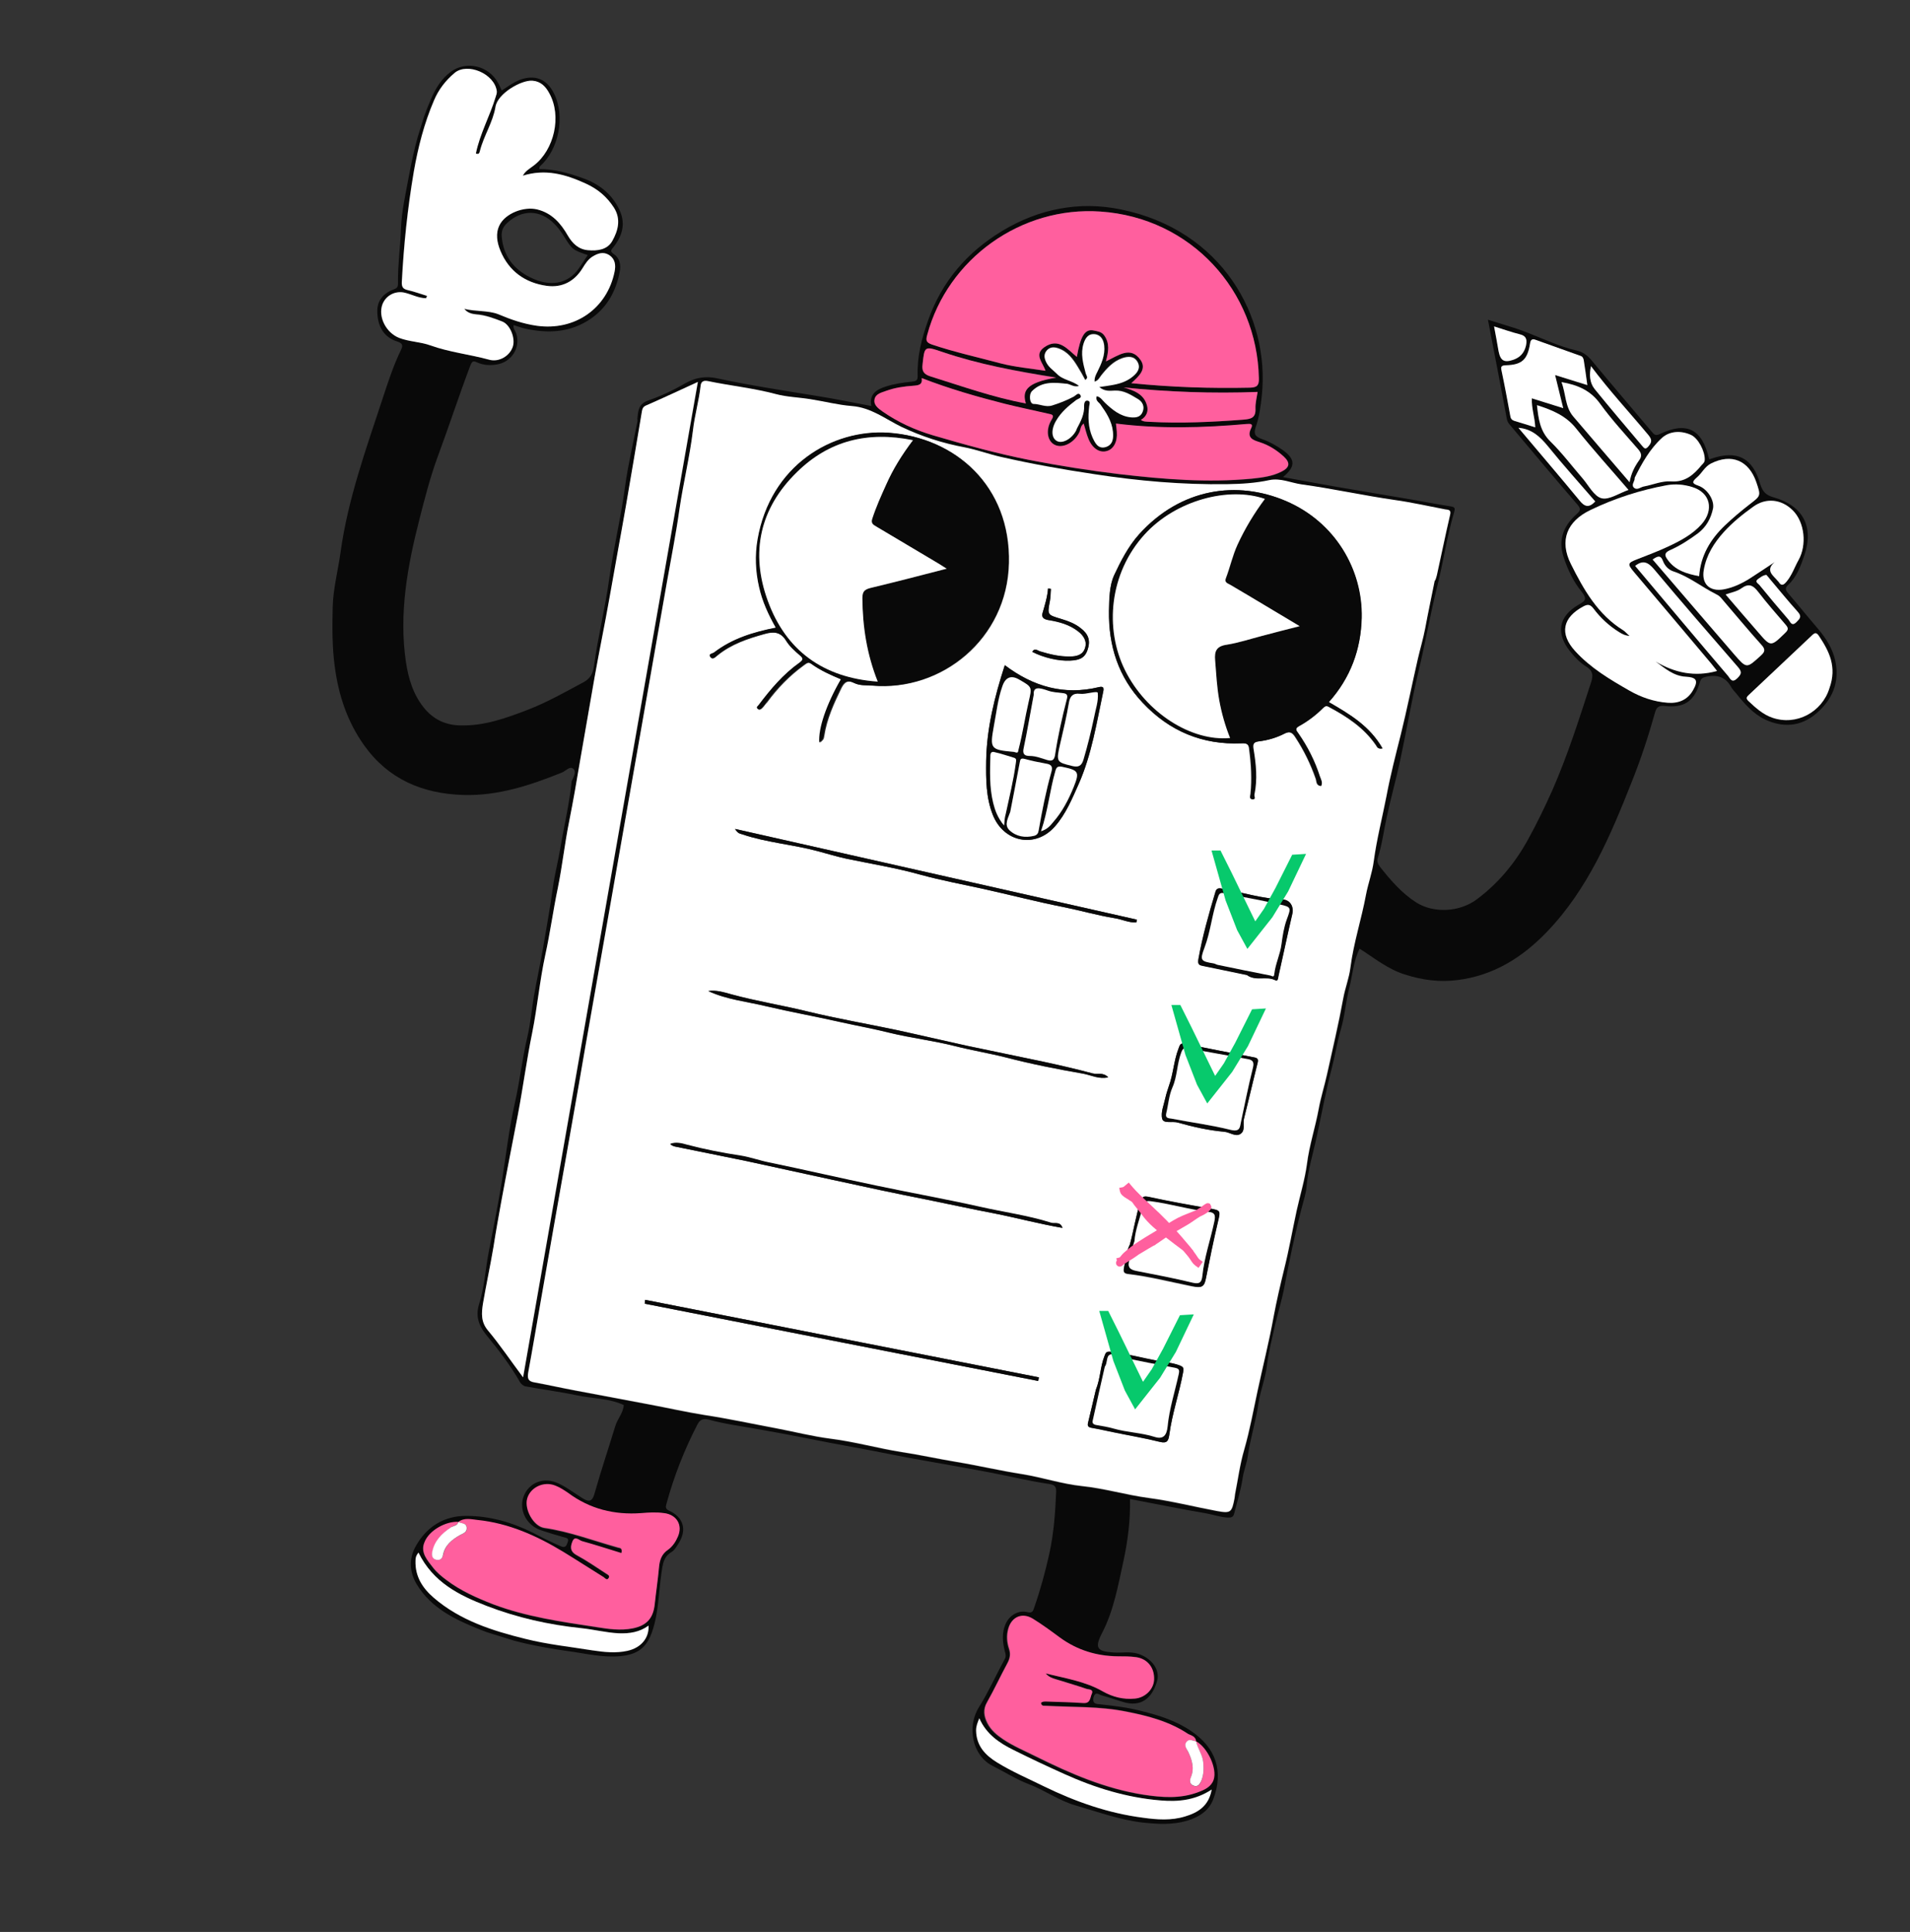 <?xml version="1.0" encoding="utf-8"?>
<!-- Generator: Adobe Illustrator 27.4.0, SVG Export Plug-In . SVG Version: 6.00 Build 0)  -->
<svg version="1.1" id="Warstwa_1" xmlns="http://www.w3.org/2000/svg" xmlns:xlink="http://www.w3.org/1999/xlink" x="0px" y="0px"
	 viewBox="0 0 895 905" style="enable-background:new 0 0 895 905;" xml:space="preserve">
<rect x="0" y="0" width="895" height="905" fill="#333333" stroke="none"/>
<style type="text/css">
	.st0{clip-path:url(#SVGID_00000072993423288987850090000017980722295883835578_);}
	.st1{fill:#090909;}
	.st2{fill:#FFFFFF;}
	.st3{fill:#FF5F9E;}
	.st4{fill:#07C96C;}
	.st5{fill:none;stroke:#FF5F9E;stroke-width:3.47;stroke-linecap:square;}
</style>
<g>
	<defs>
		
			<rect id="SVGID_1_" x="83.9" y="96.9" transform="matrix(0.297 -0.955 0.955 0.297 -117.478 744.972)" width="726.3" height="710.6"/>
	</defs>
	<clipPath id="SVGID_00000165192146921242964220000013643661571861907850_">
		<use xlink:href="#SVGID_1_"  style="overflow:visible;"/>
	</clipPath>
	<g style="clip-path:url(#SVGID_00000165192146921242964220000013643661571861907850_);">
		<path class="st1" d="M860,309.6c-1.2-5.6-4.2-10.4-7.9-14.8c-4.8-5.6-9.4-11.3-14.2-16.9c-1.3-1.5-1.5-2.5,0-3.9
			c4.1-3.8,6-9.1,7.7-14.2c4.4-13.2-0.9-23-14.4-26.8c-3.6-1-5.3-2.6-6.4-6.3c-3.5-12.3-10.9-16-23-11.8c-0.3,0.1-0.8,0.5-1-0.1
			c-3.2-13.8-10.4-17.5-23-11.5c-2.4,1.2-3-0.2-4.1-1.4c-9.3-11-18.7-22-27.9-33.1c-2-2.4-4.1-3.9-7-4.6c-7.9-1.8-15.2-5.3-22.6-8.2
			c-6.1-2.4-12.3-4.3-19-6.4c3.1,16,6,31.3,8.9,46.7c0.3,1.7,1.5,2.8,2.5,4c10.1,12,20.2,24.1,30.5,36c1.7,2,1.7,2.8-0.4,4.6
			c-6,5.4-8.7,11.9-6,20.1c1.9,5.8,4.6,11.5,8.3,16c3.2,4,1.5,4.6-1.5,6.4c-9.2,5.4-10.5,13.3-3.8,21.7c2.2,2.7,4.6,5.3,7.5,7.1
			c2.9,1.8,3.5,3.7,2.5,7c-5.6,17.2-11,34.4-18.3,51c-3.5,7.8-7.2,15.5-11.3,22.9c-6,11-13.9,20.6-24.1,28.2
			c-7.9,5.9-19.9,6.7-28.3,1.5c-6.9-4.4-12.1-10.5-17.1-16.8c-0.9-1.2-1.5-2.6-1-4c2-6.3,2.8-12.8,4.2-19.2
			c1.9-8.9,4.4-17.7,6.3-26.6c3-13.9,5.3-27.9,8.6-41.7c3.2-13.3,5.5-26.8,8.8-40c2.9-11.5,4.5-23.2,7.9-34.6
			c0.5-1.8,0.4-2.4-1.7-2.7c-5.9-0.9-11.8-2.1-17.7-3.1c-12-2.1-24-4-36-6.1c-8.2-1.4-16.4-3-24.8-4.5c5.9-4.9,5.9-8.3,0-12.6
			c-3-2.1-6.3-4-9.8-5.2c-3.1-1.1-4.1-2.3-3-5.6c1.7-4.9,2.4-10,2.9-15.1c3.7-36.4-18.4-77.2-66.1-86.9c-19.4-4-38.4-0.3-55.6,10.1
			c-16.4,9.9-28.3,23.7-34.7,41.9c-3,8.4-5.2,16.9-4.9,25.9c0.1,2.3-0.9,2.6-2.7,2.8c-4.2,0.4-8.3,1-12.3,2.3
			c-4.2,1.4-7.8,3.4-6.7,9.1c-8.5-1.6-16.6-3.3-24.8-4.6c-15.9-2.6-31.8-5-47.6-8.4c-5.2-1.1-9.9-0.4-14.7,2.3
			c-5.5,3.2-11.4,6-17.4,8.1c-4.5,1.5-4.7,4.6-5.1,8.1c-0.1,0.6,0.1,1.1,0,1.7c-2,10.2-4.4,20.3-5.8,30.5
			c-1.9,14.5-5.4,28.6-7.4,43.1c-1.9,13.7-5.3,27.3-7.2,41.1c-0.4,3.1-1.6,5.8-4.9,7.5c-8.6,4.6-17,9.4-26.1,12.9
			c-10.4,4-20.7,7.7-32,7.3c-6.5-0.2-11.9-2.7-16.2-7.7c-5.4-6.4-7.7-14.1-8.9-22.1c-3.3-22.5,0.7-44.6,6.2-66.2
			c2.6-10.2,5.2-20.4,8.9-30.4c5.2-14,9.8-28.2,15.1-42.2c0.7-1.7,1.2-2.4,3-1.5c3.1,1.4,6.2,1.6,9.6,1c6.8-1.2,11-7.9,8.9-14.5
			c-0.4-1.2-1.6-2.3-1.2-3.9c1.9,0.6,3.5,1.2,5.2,1.6c10.9,2.4,21.4,2,31.1-4.7c7.7-5.4,11.7-13,13.4-21.9c0.6-3.1,0.1-6.3-2.7-8.2
			c-2-1.4-1.4-1.9-0.2-3.4c4.1-5.2,5.8-10.9,2.8-17.3c-3.5-7.5-9.5-12.2-17.1-14.9c-6.6-2.4-13.3-4.3-20.5-4.3
			c0.2-0.8,0.1-1.2,0.3-1.3c8.7-7.6,12.1-23.3,6.5-34.3c-3.3-6.6-8.9-8.8-15.9-6.2c-3.1,1.2-5.7,3.2-8.5,5c-0.7-1.4-1.1-2.6-1.8-3.7
			c-4.3-7.9-14.8-10.4-22-5.1c-4.4,3.2-7.1,7.7-9.2,12.5c-5.1,11.5-8.1,23.6-10.4,35.9c-1.5,8.3-3.5,16.7-3.8,25.2
			c-0.3,8.4-1.5,16.7-1.4,25.1c0,1.3,0.1,2.5-1.6,3.1c-5,1.8-8.3,5.2-8.1,10.8c0.2,6.5,2.8,11.7,9.4,13.8c2.2,0.7,2.8,1.7,1.8,3.7
			c-3.7,7.6-6.3,15.7-8.9,23.6c-7.7,23.4-16.1,46.7-19.5,71.3c-1.2,8.6-3.5,17.3-3.7,25.8c-0.2,9.3-0.3,18.7,1,28.1
			c1.8,13.4,5.9,25.6,13.7,36.6c11.3,15.9,27.4,22.7,46.4,23.3c16.3,0.5,31.4-4.5,46.3-10.5c1.8-0.7,3.7-3.2,5.3-1.8
			c1.7,1.5,0.1,3.9-0.7,5.8c-0.1,0.2-0.1,0.6-0.1,0.8c-1.1,10.5-3.6,20.7-5.3,31c-1,6-2.6,11.9-3.4,17.9c-1.3,9.7-3.1,19.3-4.7,28.9
			c-1.3,7.4-2.9,14.7-4.2,22.1c-1.1,6.4-1.6,12.9-3.1,19.2c-2.4,10.2-3.5,20.5-5.8,30.7c-2.8,12.3-4.2,24.9-6.2,37.3
			c-1.8,11.1-4.1,22.2-6.2,33.3c-1.5,7.9-1.9,16-4.4,23.8c-1.6,5.1-0.5,9.6,3.1,14.1c5.8,7.1,11.5,14.4,16.1,22.5
			c0.5,0.8,1.5,1.7,2.4,1.9c8,1.5,16.1,2.5,24.1,4.2c7.5,1.6,15.4,1.4,22.1,4.6c-0.3,3.8-3,6.5-4,9.9c-3.2,10.5-6.7,20.9-9.7,31.5
			c-1.2,4.5-3.2,3.8-6,2c-3.5-2.2-6.9-4.8-10.7-6.6c-6.9-3.4-14-0.6-16.5,5.9c-2.4,6.3,1.2,13.6,8,15.9c3.5,1.2,7.2,2.3,10.8,3.3
			c1.4,0.4,2.5,0.4,1.8,2.4c-0.6,1.7-1.1,2.8-3.3,1.8c-4.4-1.9-8.8-4.1-13-6.3c-9.8-4.9-20-7.8-30.9-7.9
			c-10.9-0.1-19.1,5.2-24.2,14.6c-3,5.6-2.7,11.9,0.7,17.5c6.8,11.2,18,16.5,29.5,21.1c13.4,5.4,27.5,8.2,41.7,10.2
			c8.1,1.1,16,3.1,24.3,2.3c8.1-0.8,12.2-4,14.8-11.5c3.1-9,3-18.6,4.4-27.8c0.6-3.9,0.9-7.2,4.7-9.5c1.5-0.9,2.5-2.8,3.5-4.4
			c3.7-6.1,2-11.9-4.6-14.9c-1.9-0.9-1.7-1.7-1.3-3.3c3.5-12.8,8.3-25.1,14.4-36.9c1.2-2.4,2.6-3.2,5.4-2.5
			c7.9,2.2,16.2,3.2,24.3,4.7c14.5,2.5,28.9,5.6,43.4,8.2c8.5,1.5,17,3.3,25.5,4.9c13.1,2.4,26.2,4.6,39.3,7.1
			c8.9,1.7,17.7,3.9,26.7,5.2c2.9,0.4,3.7,1.2,3.6,3.8c-0.4,9.7-1.1,19.3-3.2,28.9c-1.9,8.6-4.2,17-7.1,25.3
			c-0.5,1.5-0.8,2.7-3.2,2.1c-4.3-1.1-8.6,1.6-10.3,5.8c-1.7,4.1-1.3,8.2-0.3,12.3c0.3,1.2,0.8,2.4,0.1,3.7
			c-4.1,7.5-7.6,15.4-12.1,22.6c-5.9,9.3-3.2,22.8,6.3,27.6c5.8,2.9,11.2,6.4,17.3,8.7c7.5,2.9,14,7.7,21.8,9.9
			c10.5,3,20.7,6.8,31.6,8c6.9,0.7,13.7,1.1,20.5-0.9c5.4-1.7,10.1-4.5,12.2-10c5-13.2,1.3-24.2-10.5-32.1
			c-6.9-4.7-14.8-7.2-22.8-9.2c-6.4-1.7-12.9-2.5-19.5-3.2c-1.6-0.2-4,0-3.3-3.2c0.8-3.2,2.6-1.3,3.9-1c3.5,1,6.9,2.2,10.4,3.2
			c7.6,2.2,13.1-1.4,15.5-10c1.5-5.2-2.6-10.7-8.9-12.7c-3.8-1.2-7.7-0.3-11.5-0.6c-7.9-0.5-9-2.2-5.3-9.3c5.4-10.5,7.4-22,9.9-33.4
			c2.1-9.6,3.3-19.4,3.1-29.2c12.1,2.3,23.8,4.7,35.6,6.7c3.4,0.6,6.6,1.8,10.1,2c2.1,0.1,2.8-0.4,3.2-2.2c1.3-5.3,3-10.5,3.8-15.8
			c0.5-3.8,2-7.2,2.5-10.9c1.2-8.3,3.8-16.3,5-24.6c0.9-6.1,3.3-11.8,4-18c0.8-6.3,2.4-12.5,3.8-18.8c1.3-5.7,3.1-11.3,4.2-17
			c2.4-12.9,5.1-25.7,8.4-38.3c0.8-3.1,1.9-6.4,2.1-9.2c0.7-8.3,3.2-16.1,4.9-24.1c2.3-10.7,4.3-21.5,7.1-32.2
			c1.5-5.8,2.4-11.8,4.1-17.6c1.9-6.4,2.3-13.1,4-19.6c1.5-6,1.9-12.4,4.8-18.2c6.9,4.4,13.2,9.6,21.2,12.1
			c8.1,2.6,16.2,3.7,24.7,2.6c16.8-2.1,30.2-10.5,41.7-22.4c19.3-20,29.9-45.1,39.9-70.4c4.3-10.7,7.9-21.7,11-32.8
			c0.7-2.5,2.1-3,4.3-2.8c9.2,1.1,14-2.1,16.6-11c0.5-1.8,1.2-2.3,3.1-2.7c5.2-1.1,9.1,0.2,11.7,5c0.6,1.1,1.6,2,2.4,3
			c3.8,4.8,8,9.5,13.5,12.1c8.2,3.8,16.5,3.4,23.8-2.8C858.7,327.7,862.1,319.6,860,309.6z M201.6,161.8c-4.7-1.7-9.9-1.7-14.6-3.5
			c-6.2-2.4-10-9.9-7.9-15.7c1.6-4.2,6-6.5,10.4-5.5c3.4,0.8,6.6,2.6,10.1,2.6c0.1-0.4,0.3-0.8,0.4-1.1c-3-0.9-6-2-9-2.7
			c-2.2-0.5-2.9-1.4-2.8-3.8c0.9-17.3,2.7-34.5,5.6-51.6c2-11.5,4.9-22.8,9.5-33.5c2.1-5,5.4-9.3,9.7-12.9
			c6.1-4.9,18.7,0.4,19.7,8.6c0.1,0.9-0.2,1.7-0.5,2.6c-2.7,9-7.4,17.3-9.3,26.6c1.5,0.6,1.7-0.4,1.9-1.2c1.8-7.1,6.1-13.4,7.3-20.7
			c1-6.2,12.1-12.6,17.3-12.2c3.9,0.3,6.2,2.7,8,5.9c6,10.8,2.2,26.5-7.1,33.7c-1.9,1.5-4.1,2.6-5.3,4.9c10.5-3.3,19.9-0.7,29.5,3.7
			c5.7,2.6,9.9,6.2,13.2,11.3c3.5,5.4,1.9,10.8-0.8,15.6c-2.3,4.1-6.9,4.7-11.4,4.3c-4.4-0.4-7.3-3.1-9.4-6.8
			c-3.3-5.8-7.5-10.6-14.4-12.3c-6.2-1.5-14.8,1.8-17.6,7.3c-2,4-1.2,8.2,0.4,12.1c4,9.6,11.6,15,21.7,16.4c7.2,1,13-2.1,16.8-8.3
			c1.3-2.1,2.6-4.2,4.8-5.5c2.5-1.5,5-2.3,7.7-0.6c2.8,1.9,3.1,4.7,2.5,7.7c-3.5,17.4-18.7,27.9-36.5,25.4c-6.3-0.9-12.1-2.9-18-5.4
			c-5-2.1-10.9-1.5-16.3-2.8c1.5,1.9,3.5,2.4,5.6,2.6c4.2,0.3,8.2,1.8,12,3.3c3.8,1.4,6.3,7.9,5,11.8c-1.4,4.3-6.4,7.4-11.1,6.1
			C220,166.1,210.5,165,201.6,161.8z M275.4,119.5c-1.5,2.3-2.8,4.3-4.2,6.3c-5.1,7.3-13.6,8.8-23,4c-7.6-3.8-12.4-10.1-13.1-19
			c-0.2-2.5,0.5-4.3,2.2-6c6.9-6.8,15.8-6.8,22.5,0.1c1.6,1.6,3,3.5,4.2,5.4C268.2,117,268.2,117,275.4,119.5z M588.3,191.4
			c0.2,4.4-2.1,4.9-5.8,5.2c-14.6,1.1-29.2,1.8-43.8,1c-1.5-0.1-2.9,0-4.1-0.9c2.6-1.5,3.6-4,2.9-6.6c-1.4-5.5-6.1-7.2-11-8.6
			c20.8,2.1,41.5,2.9,62.8,2.1C588.9,186.3,588.2,188.9,588.3,191.4z M515.5,189.4c2.8,3.9,5.4,7.9,5.9,12.8c0.3,3,0.1,6.1-3.3,7.2
			c-3.7,1.1-5.1-2-6.3-4.6c-2-4.6-2.1-9.5-1.5-14.5c0.1-0.9,0.7-2.3-0.6-2.6c-1.6-0.3-1.8,1.5-1.8,2.3c0.2,4.1-1.6,7.4-3.4,10.8
			c-0.1,0.2-0.2,0.6-0.3,0.8c-2,3.9-6.4,6.4-9,5c-2.7-1.4-2.9-5.4-0.3-9.7c2.3-3.9,5.7-6.8,9.3-9.5c0.8-0.6,2.8-0.9,2-2.3
			c-1-1.6-2.2,0.3-3.2,0.8c-3.2,1.7-6.5,3-10,4.1c-3.1,1-5.8-0.7-8.8-0.7c-1.8,0-2.3-4.4-0.7-6c4.8-4.8,10.7-4,16.6-3.4
			c1.8,0.2,3.5,1.4,5.6,0.7c-3.2-2.6-7.6-2.7-10.5-5.8c-1.6-1.6-3.6-2.9-4.7-5c-1-1.9-1.5-3.8,0-5.7c1.5-1.9,3.5-1.8,5.5-1.2
			c4.4,1.5,6.9,5,9.2,8.8c1.2,1.9,2.3,3.9,3.4,6c1.8-1,0.4-2.2,0.2-3.3c-1.2-4.5-2.4-9-1-13.6c0.8-2.6,2.2-4.9,5.4-4.5
			c2.9,0.4,4,2.8,4.3,5.3c0.5,4.5-1.3,8.5-3.2,12.3c-0.7,1.4-1.4,2.6-1.4,4.6c1.8-0.5,2.3-1.9,3.1-2.9c2.7-3.4,5.6-6.6,9.9-8.1
			c2.7-0.9,5.6-1.1,7.2,1.9c1.5,2.8-0.3,5-2.3,6.7c-3,2.5-6.6,3.5-10.3,4.1c-1.7,0.3-3.3,0.5-5.4,0.8c2.4,2.2,5.1,1.8,7.1,1.7
			c4.4-0.2,7.6,2,11,4c2,1.2,3.2,3.4,2.1,6c-1,2.5-3.3,2.7-5.4,2.5c-5-0.5-8.6-3.5-12.1-6.8c-1.1-1.1-2-2.7-3.9-3.1
			C513.1,187.7,514.8,188.4,515.5,189.4z M434.5,156.8c9.6-35.6,44-60.3,81.1-57.7c42.5,2.9,73.4,37.2,74.2,78.1
			c0.1,3.2-0.7,4.3-4.1,4.4c-18.4,0.4-36.8-0.2-55.6-2.1c3.5-3.2,7.3-6.5,4.4-10.8c-4.7-6.8-10.4-2.2-16.3,0.6
			c1.3-4.7,1.8-8.6-0.8-12.2c-1.3-1.8-3.2-1.9-5-2.3c-4-0.8-6.1,2.6-7.8,12.4c-4.5-3.7-8.6-9.2-15.3-4.5c-4.9,3.5-0.6,7.1,0.6,11
			c-7-1.1-14-1.7-20.7-3.4c-10.8-2.9-21.8-5.3-32.5-8.9C433.9,160.3,433.9,159.2,434.5,156.8z M441.3,164.8c17.1,5.8,34.8,9,53.6,12
			c-14.4,2.4-15.9,6.4-14.2,12.1c-15.3-2.8-30-8.1-44.8-12.7c-3.1-1-4-2.5-3.6-5.6C433.2,162.2,433.1,162.1,441.3,164.8z
			 M415.3,183.1c4.1-1.5,8.4-2.1,12.7-2.4c2.3-0.2,4.3-0.3,3.9-3.5c12.9,5,25.8,8.7,38.8,12c6.8,1.7,13.7,3.1,20.6,4.7
			c1.3,0.3,3,0.4,1.6,2.7c-3,4.8-2.1,10.2,1.5,11.9c3.8,1.8,9.2-1.1,11.5-6c0.6-1.2,0.4-2.8,2-4c0.8,2.6,1.3,4.9,2.2,7.1
			c1.8,4.5,5.2,6.7,8.5,5.8c3.3-0.8,5.2-4.4,4.8-9.1c-0.1-1.1-0.2-2.3-0.4-3.8c20.6,2.6,40.9,2,61.3,0.2c1.7-0.2,3.2-0.2,2,2.1
			c-2.2,4.5,1.2,5.5,4,6.4c4.4,1.4,8.1,3.7,11.4,6.8c3.1,2.9,2.7,5.1-1.1,7c-4.3,2.2-9.1,2.8-13.8,3.3c-20.8,2-41.5,0.3-62.1-2.1
			c-14.1-1.7-28.1-3.9-42.1-6.7c-15.3-3-30.4-7.2-45.4-11.6c-8.4-2.5-16.3-6.1-23.5-11.1c-2-1.4-4.4-3-3.8-5.8
			C410.5,184.5,413.2,183.8,415.3,183.1z M228.7,623.3c-3.4-4.1-3.1-8.1-2.4-12.6c1.5-8.8,3.4-17.5,4.9-26.4
			c1.1-7.1,2.4-14.3,3.7-21.5c2.5-13.6,5.2-27.2,7.8-40.8c2.4-12.7,4.1-25.6,6.7-38.3c2.4-12,3.5-24.3,6.1-36.3
			c2.3-10.5,3.7-21,5.9-31.5c2.1-10.3,3.2-20.8,5.3-31.1c1.9-9.6,3.6-19.3,5.3-29c2.2-12.8,4.5-25.7,6.7-38.5
			c2.2-12.4,4.8-24.8,7-37.3c2.5-14.4,5.2-28.7,7.7-43.1c2.6-14.8,5-29.6,7.5-44.3c0.2-1.1,0.4-2.1,1.8-2.6
			c7.8-3.4,15.5-7,24.4-11.1c-27.4,155.8-54.6,310.7-81.9,466.3C239.2,637.3,234.3,630,228.7,623.3z M294,773.4
			c-5.4,1.2-10.9,0.6-16.3-0.2c-10.5-1.7-21.2-2.8-31.5-5.4c-15.4-3.8-30.6-8.6-43-19.3c-5.2-4.5-8.7-9.9-8.5-17.2
			c0-1.4,0.1-2.5,1.4-4c6.8,13.9,19,20,32,25c14.3,5.5,29,8.8,44.3,10.4c5.8,0.6,11.6,2.1,17.5,2.4c5,0.2,9.8-0.5,14-3.6
			C304.2,767.4,300.4,771.9,294,773.4z M311.1,708.9c5.8,0.7,8.8,5.5,6.5,10.9c-1,2.4-2.5,4.7-4.6,6.2c-3.1,2.1-4,4.9-4.3,8.4
			c-0.5,5.7-1.4,11.4-2,17.2c-0.7,6.6-3.8,10-10.4,11.3c-5.6,1.1-11.2,0.3-16.8-0.6c-16.4-2.5-32.8-4.8-48.5-10.7
			c-7.7-3-15.2-6.3-21.8-11.3c-2.3-1.7-4.6-3.6-6.3-5.8c-2.7-3.5-6.1-7.2-4.1-11.9c2.3-5.6,10.5-10,16.1-9.5l0,0
			c2.8-2.1,6-1.2,8.9-0.9c14.7,1.5,27.8,7.4,40.2,14.9c6.4,3.9,12.7,8,19,11.9c0.7,0.5,1.6,1.8,2.4,0.2c0.5-1-0.7-1.5-1.4-1.9
			c-4.6-3-9.1-6.1-13.9-8.7c-3.2-1.8-2.8-4.1-1.8-6.5c1.1-2.6,3.1-0.4,4.4,0c6.2,1.7,12.3,3.7,18.5,5.7c0.6-2.4-0.7-2.4-1.6-2.6
			c-11.5-3.2-22.7-7.5-34.5-9.2c-5-0.7-9.4-8.5-8.1-13.6c1.4-5.3,7.7-8.4,13.2-6.2c2.1,0.8,4.1,2.1,6,3.4
			c10.2,7.6,21.7,10.4,34.2,9.5C303.9,708.6,307.5,708.4,311.1,708.9z M555.2,850.9c-6.4,2-13.1,1.5-19.6,0.6
			c-16.4-2.1-31.7-7.5-46.5-14.7c-7.3-3.6-14.8-6.8-21.8-11.1c-5.6-3.4-9.9-7.8-10-15.1c0-2.1,0.7-3.7,1.5-5.7
			c3.3,7.5,9.4,11.6,16.1,14.9c7.8,3.9,15.7,7.6,23.7,11.2c14.4,6.5,29.3,11.2,45.2,12.4c8.2,0.6,16.1-0.1,23.9-5.2
			C566.4,846.1,561.3,849.1,555.2,850.9z M523.7,775.8c2.9,0,5.8,0,8.6,0.4c5.4,0.8,8.6,5,8.4,10.4c-0.1,4.5-4.1,8.5-9,9
			c-5.4,0.5-10.3-0.7-15.1-3.4c-8.2-4.7-17.6-6.1-26.7-8.4c1.9,2.3,4.6,2.6,7,3.4c4,1.3,8,2.4,12,3.8c1.1,0.4,3.6,0.1,2.6,2.3
			c-0.8,1.6-0.5,4.5-3.9,4.3c-5.6-0.4-11.2-0.5-16.9-0.7c-1.1,0-2.2-0.2-3.1,0.6c0.4,1.8,1.5,1.3,2.4,1.4
			c12.5,0.7,25.1,0.2,37.5,2.7c10.2,2,20.3,4.6,29.1,10.5c1.4,0.9,3.5,1.5,3.6,3.7l0,0c5.3,2.8,10,12.8,8.2,18
			c-1.1,3.3-4.2,4.7-7.2,5.8c-8.4,3.2-17,2.5-25.6,1.2c-17.9-2.8-34.3-9.9-50.4-17.9c-5.2-2.6-10.5-4.8-15.3-8c-3-2-5.8-4.3-7.5-7.6
			c-1.6-3.2-2.1-6.4-0.1-9.8c3.4-6,6.3-12.3,9.6-18.4c1.1-2.1,1.5-4.1,0.7-6.5c-1-3-1.3-6.2-0.4-9.4c1.5-5.6,6.4-7.8,11.4-4.8
			c4.4,2.7,8.6,5.8,12.8,8.9C504.7,772.9,513.7,775.7,523.7,775.8z M629.5,467.9c-2.1,11.9-4.9,23.7-7.6,35.6
			c-1.2,5.4-2.9,10.8-3.9,16.2c-1.6,8.6-4.4,17-5.5,25.8c-0.9,7.3-3.2,14.4-4.8,21.7c-2,9.2-3.7,18.5-5.9,27.6
			c-1.8,7.3-3.6,14.7-4.9,22.1c-2.2,11.6-5.1,23.1-7.5,34.7c-2,9.2-3.6,18.6-6.3,27.7c-2,6.8-2.9,13.9-4.3,20.9
			c-0.1,0.6-0.1,1.1-0.2,1.7c-1.2,6.7-1.7,7.3-8.3,6.1c-10.7-1.9-21.2-4.6-31.9-6.1c-10.6-1.4-20.8-4.5-31.5-5.6
			c-9.4-1-18.6-4.1-28-5.6c-10.3-1.6-20.5-4-30.7-5.7c-8.6-1.4-17-3.3-25.6-4.6c-11.2-1.7-22.2-4.8-33.5-6.3
			c-8.6-1.1-17.1-3.3-25.6-4.9c-11.2-2.1-22.2-4.5-33.5-6.2c-8.6-1.3-17.1-3.3-25.6-4.9c-11.5-2.2-23-4.3-34.5-6.5
			c-6.6-1.3-13.1-2.7-19.7-3.9c-2.8-0.5-3.2-2-2.7-4.5c2.1-11.4,4-22.8,6-34.2c2-11.2,3.9-22.5,5.9-33.7c2-11.1,3.9-22.2,5.9-33.4
			c2-11.2,3.9-22.3,5.9-33.5c2-11.3,3.9-22.6,5.9-33.9c2.8-15.9,5.6-31.8,8.4-47.7c3.1-17.7,6.2-35.3,9.3-53
			c2-11.2,3.9-22.4,5.9-33.6c2-11.2,3.9-22.5,5.9-33.7c2-11.2,3.9-22.4,5.9-33.6c2-11.4,4.2-22.8,5.9-34.3
			c1.8-12.3,4.8-24.4,6.3-36.8c0.8-7,2.8-13.9,3.6-20.9c0.2-2,1.4-2.6,3.4-2.2c10.6,2.2,21.4,3.4,31.9,6.1
			c5.2,1.4,10.8,1.5,16.2,2.4c6.5,1,12.9,2.7,19.4,3.2c9,0.7,15.7,6.2,23.3,9.8c9.3,4.5,19.1,7.6,29.3,9.5
			c5.8,1.1,11.3,3.1,17.1,4.5c14.5,3.4,29.1,5.9,43.8,8.1c20.7,3.1,41.4,5,62.3,4.7c6.6-0.1,13.2-0.5,19.8-1.9
			c5.3-1.1,10.1,1.3,15.1,2c14.6,1.9,29,5.2,43.6,7.3c7.9,1.1,15.8,2.9,23.7,4.4c1.3,0.3,2.8,0.1,2.3,2.5
			c-2.2,9.4-4.1,18.8-6.2,28.3c-0.2,0.8-0.5,1.7-0.8,2.5l-0.2,0c-1.5,7.5-3.2,15-4.5,22.6c-0.9,4.8-2.3,9.4-3.4,14.1
			c-2.7,11.8-5,23.8-8,35.5c-2.4,9.6-4.9,19.2-6.7,28.8c-1.9,10.2-4.6,20.4-6,30.7c-0.7,5.2-2.6,10.2-3.6,15.5
			c-2.1,11.4-5.8,22.5-7.3,34.1C632.3,458.2,630.4,462.9,629.5,467.9z M842.5,286.6c2,2.2,1,3.2-0.6,4.8c-2.3,2.3-2.9-0.2-3.8-1.2
			c-4.6-5.3-9.1-10.7-13.6-16.2c-0.6-0.7-2.3-1.5-0.7-2.7c1.1-0.9,2.2-1.9,3.9-2c0.5,0.6,1.1,1.2,1.6,1.9
			C833.7,276.4,837.9,281.6,842.5,286.6z M836.5,296.5c-6.8,6.6-6.7,6.6-12.8-0.5c-5-5.9-10.1-11.7-15.1-17.6c2.6-1,5.4-1.4,7.4-2.9
			c3.5-2.5,5.5-1.4,7.9,1.7c4,5.2,8.4,10.2,12.7,15.2C837.9,294,838.2,294.9,836.5,296.5z M840,239.1c5.6,5.6,6.6,16.2,2.7,23.2
			c-1.9,3.4-3.1,7.1-5.6,10.1c-1.4,1.7-2.5,2.3-3.8,0.1c-0.1-0.1-0.2-0.2-0.3-0.3c-2.1-2.5-6.1-4.8-1.5-8.9
			c-3.9,2.6-7.8,5.2-11.7,7.7c-3.8,2.4-7.9,4.3-12.3,5.1c-6.5,1.1-10.3-2.6-9.2-9.2c1.2-6.9,4.8-12.6,9.4-17.7
			c4.1-4.5,8.8-8.3,13.7-11.8C827.4,233,834.8,233.8,840,239.1z M801.7,217.1c9.6-4.8,17.7-1.5,21.2,8.8c2.2,6.5,2.1,6.4-3.2,10.4
			c-4,3.1-7.8,6.3-11.5,9.8c-6.7,6.4-11.3,14-12.1,23.7c-6-1.1-11.4-2.8-14.9-7.9c-1.3-1.8-1.4-3,1.1-4.2c4.8-2.1,9.1-4.9,13.3-8
			c3.9-3,6-6.9,7-11.5c0.8-3.7-2.4-9.2-6.9-10.8c-2.9-1-3.1-1.7-0.7-3.8C797.4,221.7,798.7,218.6,801.7,217.1z M778.9,205.1
			c3.6-3.2,8.8-3.5,13.5-1.4c3.4,1.5,6.6,7.6,6.5,11.6c-0.1,1.2-0.7,1.8-1.4,2.5c-3.8,4.6-7.7,8.2-14.5,7.7
			c-4.2-0.3-8.4,1.6-12.7,2.4c-1.5,0.3-3.2,1.9-4.7,0.4c-1.3-1.4,0.6-2.9,0.4-4.5C769.4,216.9,773.3,210.2,778.9,205.1z
			 M745.5,171.5L745.5,171.5c1.6,2.1,3.2,4.2,4.9,6.2c1.1,1.4,2.2,2.7,3.3,4.1c6.2,7.4,12.6,14.6,18.8,22.1c1.6,2,1.6,3.2,0,5.1
			c-1.3,1.6-1.9,1.2-2.9,0c-7.5-8.9-15.1-17.8-22.4-26.8C744.9,179.2,744.8,175.4,745.5,171.5l-0.2,0.1L745.5,171.5z M763.6,225.9
			c-9.1-10.6-17.7-20.6-26.3-30.6c-4-4.6-3.5-10.7-5.6-16.2c7.7,1.3,13.8,4,18.3,10.4c5.3,7.3,11.5,14,17.4,20.8
			c1.6,1.8,2.3,3.3,0.6,5.5C765.9,218.7,764.3,221.8,763.6,225.9z M763.1,229.5c-4.4,1.5-9.1,4.8-12.6,3.9c-3.6-0.9-6.1-6.1-9-9.4
			c-5-5.8-9.6-11.9-15-17.2c-4.9-4.8-5.6-10.6-6.3-17c7.3,2.3,13.7,5,18.5,11.1C746.5,210.7,754.9,219.9,763.1,229.5z M702.3,164.6
			c-0.7-3.9-1.4-7.8-2.2-11.6c4.2,1.3,8.1,2.7,12.1,3.7c3.3,0.8,3.4,2.9,2.8,5.5c-0.8,3.2-2.7,5.3-5.8,6.4
			C704.9,170.1,703.2,169.1,702.3,164.6z M707.7,194.9c-1.3-7.1-2.6-14.1-4.1-21.2c-0.4-1.8-0.2-2.4,2-2.5
			c7.7-0.2,10.2-2.7,11.4-10.4c0.3-1.7,1.1-2.1,2.6-1.5c7,2.5,14,5,21,7.4c1,0.4,1.3,1.1,1.5,1.9c0.6,3.7,1.1,7.3,1.7,11.7
			l-15.1-4.7c1.3,5.3,2.5,10.1,3.8,15.5l-14.7-4.6c-0.2,4.7,1.4,8.8,1.6,13.6c-3.5-1.1-6.6-2.1-9.7-3
			C708.4,196.8,707.9,196.2,707.7,194.9z M740.1,234.4c-9.4-11.4-19-22.6-28.5-34c6.2,0.5,10.1,4.1,13.8,8.6
			c7.1,8.8,14.7,17.2,22.2,25.9C744.7,237.9,742.6,237.5,740.1,234.4z M775.8,309.8c4.4,3.2,8.4,6.8,14.1,7.1c5.1,0.3,6,1.7,3.5,6.2
			c-2.6,4.7-6.9,6.4-12,6c-6.4-0.5-12.3-2.5-17.9-5.7c-9.1-5.2-18.2-10.6-25.4-18.5c-7.5-8.2-5.9-15.8,4-21c2.1-1.1,3.2-0.7,4.6,1.1
			c3.3,4.4,7.3,8.1,12,11.1c1.3,0.8,2.6,1.6,4.9,1.8c-1.3-1.1-2-2-2.9-2.6c-12-7.4-18.6-19.1-24.6-31.1c-5.5-11-1.9-20,9.2-25.3
			c11.4-5.5,23.3-9.3,35.7-11.6c4.1-0.7,7.8-0.4,11.8,0.8c8.9,2.6,10.4,10.9,4.5,17.5c-4.3,4.8-10,7.8-15.8,10.5
			c-4.7,2.2-9.6,4-14.4,5.9c-4.4,1.7-4.6,2.2-1.5,5.9c12.1,14.3,24.2,28.6,36.3,43c0.9,1.1,1.8,2.2,2.7,3.4
			C794.2,317.2,784.8,315.2,775.8,309.8z M813.9,317.7c-2.4,2.3-3.2,0.2-4.2-1.1c-14.5-17.2-29-34.4-43.5-51.6
			c3.7-2.9,6.1-1.7,8.9,1.6c12.9,15.4,26.1,30.6,39.3,45.8C816.4,314.8,815.8,315.8,813.9,317.7z M812.5,306.4
			c-12.7-14.7-25.3-29.4-38.1-44.3c2.2-1.5,3.7-2.3,4.8,0.6c0.8,2.2,2.5,4.1,4.7,4.8c7.4,2.4,13.5,7.4,20.3,10.8
			c1.1,0.6,1.9,1.2,2.6,2.1c6.2,7.2,12.2,14.5,18.6,21.6c2,2.2,1.6,3.3-0.4,5.1C818.4,313.2,818.5,313.3,812.5,306.4z M830.5,336.2
			c-4.4-1.5-7.8-4.6-11.2-7.8c-1.4-1.3-0.8-2,0.3-3c9.9-9.3,19.7-18.5,29.5-27.9c1.2-1.1,1.9-1.3,3,0.2c5,7.2,8.8,14.7,5.1,24.8
			C853.7,333.6,841.7,340.2,830.5,336.2z"/>
		<path class="st2" d="M578.5,701.7c0.1-0.6,0.1-1.1,0.2-1.7c1.4-7,2.3-14.1,4.3-20.9c2.6-9.1,4.3-18.4,6.3-27.7
			c2.5-11.6,5.4-23,7.5-34.7c1.4-7.4,3.1-14.7,4.9-22.1c2.3-9.1,3.9-18.4,5.9-27.6c1.6-7.2,3.8-14.4,4.8-21.7
			c1.1-8.8,3.9-17.1,5.5-25.8c1-5.5,2.7-10.8,3.9-16.2c2.6-11.8,5.4-23.6,7.6-35.6c0.9-5,2.8-9.6,3.4-14.6
			c1.5-11.6,5.2-22.7,7.3-34.1c1-5.2,2.9-10.2,3.6-15.5c1.4-10.4,4-20.5,6-30.7c1.8-9.6,4.3-19.3,6.7-28.8c2.9-11.8,5.3-23.7,8-35.5
			c1.1-4.7,2.5-9.4,3.4-14.1c1.4-7.5,3-15,4.5-22.5l0.2,0c0.3-0.8,0.6-1.6,0.8-2.5c2.1-9.4,4-18.9,6.2-28.3c0.6-2.4-0.9-2.3-2.3-2.5
			c-7.9-1.5-15.8-3.3-23.7-4.4c-14.6-2.1-29-5.3-43.6-7.3c-5-0.7-9.8-3.1-15.1-2c-6.5,1.4-13.1,1.8-19.8,1.9
			c-20.9,0.3-41.6-1.5-62.3-4.7c-14.7-2.2-29.3-4.8-43.8-8.1c-5.7-1.3-11.3-3.4-17.1-4.5c-10.2-1.9-20-5.1-29.3-9.5
			c-7.6-3.7-14.3-9.1-23.3-9.8c-6.5-0.5-12.9-2.2-19.4-3.2c-5.4-0.9-11-1-16.2-2.4c-10.5-2.8-21.3-3.9-31.9-6.1
			c-2-0.4-3.2,0.2-3.4,2.2c-0.8,7.1-2.8,13.9-3.6,20.9c-1.5,12.4-4.5,24.5-6.3,36.8c-1.6,11.5-3.9,22.9-5.9,34.3
			c-2,11.2-3.9,22.4-5.9,33.6c-2,11.2-3.9,22.5-5.9,33.7c-2,11.2-3.9,22.4-5.9,33.6c-3.1,17.7-6.2,35.3-9.3,53
			c-2.8,15.9-5.6,31.8-8.4,47.7c-2,11.3-4,22.6-5.9,33.9c-2,11.2-3.9,22.3-5.9,33.5c-2,11.1-3.9,22.2-5.9,33.4
			c-2,11.2-3.9,22.5-5.9,33.7c-2,11.4-3.9,22.8-6,34.2c-0.4,2.5-0.1,4,2.7,4.5c6.6,1.2,13.1,2.7,19.7,3.9c11.5,2.2,23,4.3,34.5,6.5
			c8.5,1.6,17,3.5,25.6,4.9c11.2,1.7,22.3,4.1,33.5,6.2c8.5,1.6,17,3.8,25.6,4.9c11.3,1.4,22.3,4.5,33.5,6.3
			c8.6,1.3,17.1,3.2,25.6,4.6c10.3,1.7,20.4,4.1,30.7,5.7c9.4,1.5,18.6,4.6,28,5.6c10.7,1.1,20.9,4.2,31.5,5.6
			c10.7,1.4,21.2,4.1,31.9,6.1C576.8,709,577.2,708.4,578.5,701.7z M492.5,275.9c-0.2,1.9-0.1,3.8-0.5,5.7c-1.2,6.4-1.2,6.4,5.2,8.3
			c3.3,1,6.6,2.2,9.3,4.4c3.4,2.7,4.6,5.7,3.1,10.2c-1.4,4.3-4.6,4.8-8.1,5c-5.5,0.3-12.6-1.4-17.8-4.1c1.1-2,2.6-0.5,3.7-0.2
			c4.6,1.4,9.2,2.5,14,2.4c3,0,6-0.7,7-3.9c1.1-3.2-0.6-5.9-3.2-7.9c-4.1-3.2-9-4.5-14-5.3c-2.3-0.4-3.2-1.4-2.7-3.2
			c1.1-3.8,2.3-7.6,2.6-11.6C491.7,275.7,492.1,275.8,492.5,275.9z M470.9,311.6c13.5,10.2,27.9,14.1,44,10.3
			c2.2-0.5,2.5,0.3,2.1,2.1c-3.1,14.6-5.4,29.4-11.5,43.1c-3.1,6.9-5.9,14.1-11.2,20c-9.1,10.4-24,7.5-29.1-5.5
			c-3.2-8.1-3.2-16.5-3.1-25.1C462.4,341.2,466.1,326.5,470.9,311.6z M357.3,331.6c-0.6,0.6-1.5,1.3-2.2,0.4
			c-0.6-0.7,0.2-1.1,0.6-1.7c5.5-7.4,11.5-14.4,19.1-19.8c1.7-1.2,2.1-1.9,0.2-3.4c-2.4-2-4.9-4.2-6.5-6.9
			c-2.6-4.2-5.9-4.4-10.1-3.2c-8,2.2-15.7,4.8-22.2,10.1c-1,0.8-2.2,2.1-3.2,0.7c-1-1.5,1-1.5,1.8-2.1c8.4-6.5,18.2-9.5,28.9-11.6
			c-3.4-6.1-6.2-12.3-7.8-19c-1.7-7.5-2-15-0.7-22.4c5.9-34.4,34.7-51.7,61.4-49.9c31.1,2.2,57.1,24.9,56.2,61
			c-0.8,35.5-31.5,60.2-63.9,57.4c-2.8-0.2-5.8,0.1-8.4-1.2c-3.1-1.5-4.7-0.6-6.2,2.4c-3.5,7.2-6.8,14.4-8,22.3
			c-0.3,1.7-0.3,1.7-2,3.2c-0.5-6.5,3.3-17.8,10.1-29.6c-4.9-2-9.7-4.1-14-7.3c-1.6-1.2-2.6,0-3.8,0.8c-6.6,4.8-12.2,10.6-17,17.1
			C358.7,329.8,358.1,330.8,357.3,331.6z M347.8,390.8c-0.9-0.3-2-0.3-3.3-2.5c63.5,14.3,125.9,28.4,188.3,42.5
			c-0.1,0.4-0.2,0.9-0.3,1.3c-3.5,0.2-6.8-1.5-10.2-2c-8-1.3-15.9-3.6-23.9-5.2c-12.7-2.5-25.3-5.8-38-8.6
			c-9.6-2.1-19.3-3.9-28.8-6.5c-11.4-3.2-23.1-5.1-34.7-7.5c-4.6-1-9.2-2.4-13.7-3.6C371.5,395.5,359.3,394.7,347.8,390.8z
			 M342.9,465.8c11.8,3.2,23.8,5.1,35.6,8c13.6,3.3,27.5,5.7,41.3,8.6c11.1,2.4,22.1,5,33.1,7.4c11.8,2.5,23.7,4.9,35.5,7.4
			c7.9,1.7,15.8,3.5,23.6,5.6c2.3,0.6,4.9-0.5,7.3,1.9c-4.3,1-8-1-11.7-1.7c-12.1-2.1-24.3-4.5-36.2-7.6c-7.9-2-15.9-3.3-23.8-5.3
			c-10.2-2.6-20.7-3.8-30.9-6.3c-7.6-1.9-15.4-3.3-23-5c-11.5-2.6-23.2-4.7-34.7-7.4c-9.1-2.2-18.5-3.1-27.1-7.1
			C335.7,463.6,339.4,464.8,342.9,465.8z M314,536c2.6-1,5.4-0.3,7.8,0.4c8.3,2.2,16.6,3.8,25.1,5.1c4.5,0.7,8.8,2.3,13.3,3.2
			c16.9,3.5,33.7,7.4,50.5,10.9c16.1,3.4,32.4,6.3,48.5,9.9c11,2.5,22.3,4,33.1,7.4c1.8,0.6,4.4-0.9,5.5,2.3
			c-11-1.9-21.4-4.7-32-6.8c-10.5-2-20.9-4.3-31.3-6.4c-14.8-2.9-29.6-6.1-44.3-9.3c-13.6-2.9-27.3-6-40.9-8.9
			c-11-2.3-22-4.4-33-6.7C315.6,537,314.8,536.7,314,536z M302.1,610.7c0.1-0.6,0.1-1.2,0.2-1.8c61.5,12.1,123,24.2,184.5,36.3
			c-0.1,0.6-0.2,1.1-0.3,1.7C425,634.8,363.5,622.8,302.1,610.7z M581.7,348.2c-18.3,0.8-33.7-5.6-46.3-19
			c-11.4-12.1-16-26.7-15.8-43.1c0.1-5.7,0.3-11.9,2.4-16.6c3.1-6.6,6.6-13.5,11.7-19.2c19.7-21.8,46.1-25.3,68.8-15.6
			c23,9.8,35.9,32.1,35.5,54.7c-0.3,14.8-5.2,28.1-15.4,39.5c9.7,5.6,19.3,11.2,25,21.7c-2.2,0.4-2.4-0.8-2.9-1.5
			c-5.6-8.2-13.6-13.4-22.2-18c-1.1-0.6-1.8-0.2-2.7,0.5c-3.4,3.3-7.2,6.3-11.4,8.6c-2.2,1.2-1,2.2-0.2,3.4
			c4.3,6.2,7.7,12.9,10,20.1c0.4,1.4,1.4,2.8,0.6,4.5c-2.2-0.3-1.9-2.1-2.3-3.3c-2.4-6.9-5.5-13.3-9.5-19.4
			c-1.4-2.2-2.6-3.2-5.4-1.8c-3.7,1.9-7.8,3.1-12,3.6c-2.4,0.3-2.9,1.2-2.5,3.6c1.2,7.1,1.9,14.3,0.4,21.4c-0.2,0.8,0.9,2.3-0.9,2.1
			c-1.4-0.2-0.8-1.7-0.7-2.5c0.7-6.9,0.3-13.8-0.6-20.7C585.2,348.5,584.1,348,581.7,348.2z M561.5,449.3c1.9-10.7,4.9-21.2,8-31.6
			c0.7-2.4,2.7-1.5,4.2-1.2c9.1,1.7,17.9,4.5,27.2,4.8c3.5,0.1,5.3,3.4,4.6,6.7c-2.2,9.7-4.3,19.5-6.5,29.2
			c-0.2,0.9-0.2,2.5-1.7,1.8c-4.2-2.1-9.2,0.6-13.2-2.4c-6.8-1.4-13.5-2.9-20.3-4.2C562.2,452.1,561.1,452,561.5,449.3z
			 M544.6,524.1c-0.8-3,0.8-6.6,1.5-9.9c0.4-1.8,1.1-3.6,1.6-5.4c2.1-5.7,2.3-11.8,4.5-17.5c0.6-1.5,0.7-2.9,3.1-2.4
			c10.8,2.3,21.6,4.3,32.3,6.4c1.6,0.3,2.1,0.8,1.7,2.6c-2.2,8.7-4.2,17.5-6.4,26.2c-0.6,2.4,0.8,5.7-1.8,7.1
			c-2.3,1.3-4.9-0.9-7.4-1.1c-7.4-0.6-14.6-2.2-21.7-4.3C549.4,525.1,545.2,526.5,544.6,524.1z M526.6,594.2
			c0.8-3.9,1.1-7.9,2.8-11.2c1.9-6.9,2.9-13.6,4.9-20c0.8-2.6,1.7-2.8,4.2-2.2c9.3,2,18.7,3.7,28,5.3c5.5,1,5.5,0.9,4.1,6.5
			c-2.1,8.6-3.8,17.3-5.5,25.9c-0.8,4.2-1.8,5-6.5,4.1c-10-2-20-4.6-30.2-5.8C527.2,596.6,526.2,596.2,526.6,594.2z M543.6,675.5
			c-7.2-1.8-14.5-3-21.7-4.5c-3.5-0.7-6.9-1.5-10.4-2.1c-1.7-0.3-2.1-1-1.6-2.6c1.3-5.3,2.5-10.6,3.6-15.2c2.2-5.5,2.1-10.8,4-15.7
			c0.6-1.6,0.8-2.4,3.1-2.1c7.3,0.9,14.5,2.9,21.7,4.2c3.5,0.7,7.1,0.9,10.5,2.2c1.8,0.7,1.9,1.2,1.6,3.1
			c-1.8,9.9-5.2,19.5-6.5,29.5C547.5,674.7,547,676.3,543.6,675.5z"/>
		<path class="st2" d="M245.1,645.2c-5.9-7.9-10.8-15.2-16.4-21.9c-3.4-4-3.1-8.1-2.4-12.6c1.5-8.8,3.4-17.5,4.9-26.4
			c1.1-7.1,2.4-14.3,3.7-21.5c2.5-13.6,5.2-27.2,7.8-40.8c2.4-12.7,4.1-25.6,6.7-38.3c2.4-12,3.5-24.3,6.1-36.3
			c2.3-10.4,3.7-21,5.9-31.5c2.1-10.3,3.2-20.8,5.3-31.1c1.9-9.6,3.6-19.3,5.2-29c2.2-12.8,4.5-25.7,6.7-38.5
			c2.2-12.4,4.8-24.8,7-37.3c2.5-14.4,5.2-28.7,7.7-43.1c2.6-14.8,5-29.6,7.5-44.3c0.2-1.1,0.5-2,1.8-2.6c7.8-3.4,15.5-7,24.4-11.1
			C299.6,334.8,272.4,489.7,245.1,645.2L245.1,645.2z"/>
		<path class="st2" d="M217.6,144.7c1.5,1.9,3.5,2.4,5.6,2.6c4.2,0.3,8.2,1.8,12.1,3.3c3.8,1.4,6.3,7.9,5,11.8
			c-1.4,4.3-6.4,7.4-11.1,6.1c-9.1-2.5-18.6-3.5-27.5-6.7c-4.7-1.7-9.9-1.7-14.6-3.5c-6.2-2.4-10-9.9-7.9-15.7
			c1.6-4.2,6-6.5,10.4-5.5c3.4,0.8,6.6,2.6,10.1,2.6c0.1-0.4,0.3-0.8,0.4-1.1c-3-0.9-5.9-2-9-2.7c-2.2-0.5-2.9-1.4-2.8-3.8
			c0.9-17.3,2.7-34.5,5.6-51.6c2-11.5,4.9-22.8,9.5-33.5c2.1-5,5.4-9.3,9.7-12.9c6-4.9,18.6,0.4,19.7,8.6c0.1,0.9-0.2,1.7-0.5,2.6
			c-2.7,9-7.4,17.3-9.3,26.6c1.5,0.6,1.7-0.4,1.9-1.2c1.8-7.1,6.1-13.4,7.3-20.7c1-6.2,12.1-12.6,17.3-12.2c3.9,0.3,6.2,2.7,7.9,5.9
			c6,10.8,2.2,26.5-7.1,33.7c-1.9,1.5-4.1,2.6-5.3,4.9c10.5-3.3,19.9-0.7,29.5,3.7c5.7,2.6,9.9,6.2,13.2,11.3
			c3.4,5.4,1.9,10.8-0.8,15.6c-2.3,4.1-6.9,4.7-11.4,4.3c-4.4-0.4-7.2-3.1-9.4-6.8c-3.3-5.8-7.5-10.6-14.4-12.3
			c-6.2-1.5-14.8,1.8-17.6,7.3c-2,4-1.2,8.2,0.4,12.1c4,9.6,11.6,15,21.7,16.4c7.2,1,13-2.1,16.8-8.3c1.3-2.1,2.6-4.2,4.8-5.5
			c2.5-1.5,5-2.3,7.7-0.6c2.8,1.9,3.1,4.7,2.5,7.7c-3.5,17.4-18.7,27.9-36.5,25.4c-6.3-0.9-12.1-2.9-18-5.4
			C228.9,145.4,223,146,217.6,144.7L217.6,144.7z"/>
		<path class="st3" d="M530.1,179.5c3.5-3.2,7.3-6.5,4.4-10.8c-4.7-6.8-10.4-2.2-16.3,0.6c1.3-4.7,1.8-8.6-0.8-12.2
			c-1.3-1.8-3.2-1.9-5-2.3c-4-0.8-6.1,2.6-7.8,12.4c-4.5-3.7-8.6-9.2-15.3-4.5c-4.9,3.5-0.6,7.1,0.6,11c-7-1.1-14-1.7-20.7-3.4
			c-10.8-2.9-21.8-5.3-32.5-8.9c-2.9-1-2.9-2.1-2.2-4.6c9.6-35.6,44-60.3,81.2-57.7c42.5,2.9,73.4,37.2,74.2,78.1
			c0.1,3.2-0.7,4.3-4.1,4.4C567.3,182,548.9,181.4,530.1,179.5L530.1,179.5z"/>
		<path class="st3" d="M214.8,712.9c2.8-2.1,6-1.2,8.9-0.9c14.7,1.5,27.8,7.4,40.2,14.9c6.4,3.9,12.7,8,19,11.9
			c0.7,0.5,1.6,1.8,2.4,0.2c0.5-1-0.7-1.5-1.3-1.9c-4.6-3-9.1-6.1-13.9-8.7c-3.2-1.8-2.8-4.1-1.8-6.5c1.1-2.6,3.1-0.4,4.4,0
			c6.2,1.7,12.3,3.7,18.5,5.6c0.6-2.4-0.7-2.4-1.6-2.6c-11.5-3.2-22.7-7.5-34.5-9.2c-5-0.7-9.4-8.5-8.1-13.6
			c1.4-5.3,7.7-8.4,13.2-6.2c2.1,0.8,4.1,2.1,6,3.4c10.2,7.6,21.7,10.4,34.2,9.5c3.6-0.3,7.2-0.5,10.8,0c5.8,0.7,8.8,5.5,6.5,10.9
			c-1,2.4-2.5,4.7-4.6,6.2c-3.1,2.1-4,4.9-4.3,8.4c-0.5,5.7-1.4,11.5-2,17.2c-0.7,6.6-3.8,10-10.4,11.3c-5.6,1.1-11.2,0.3-16.8-0.6
			c-16.4-2.5-32.9-4.8-48.5-10.7c-7.7-3-15.2-6.3-21.8-11.3c-2.3-1.7-4.6-3.6-6.3-5.8c-2.7-3.5-6.1-7.1-4.1-11.9
			C201,716.8,209.1,712.5,214.8,712.9c-0.4,1.7-2.2,1.7-3.3,2.5c-4.3,2.9-7.8,6.4-8.9,11.7c-0.3,1.7,0,3.3,2.1,3.6
			c1.7,0.3,2.6-0.8,3-2.4c0.9-4.5,4.1-7.1,7.9-9.2c1.5-0.8,3.4-1.3,3.2-3.5C218.5,713.2,216.1,713.9,214.8,712.9L214.8,712.9z"/>
		<path class="st3" d="M560.5,815.7c5.3,2.8,10,12.8,8.2,18c-1.1,3.3-4.2,4.7-7.2,5.8c-8.4,3.2-17,2.5-25.6,1.2
			c-17.9-2.8-34.3-9.9-50.4-17.9c-5.2-2.6-10.5-4.8-15.3-8c-3-2-5.8-4.3-7.5-7.7c-1.6-3.2-2.1-6.4-0.1-9.8c3.4-6,6.3-12.3,9.6-18.4
			c1.1-2.1,1.5-4.1,0.7-6.5c-1-3-1.3-6.2-0.4-9.4c1.5-5.6,6.4-7.8,11.4-4.8c4.4,2.7,8.6,5.8,12.8,8.9c8.1,5.9,17.2,8.7,27.1,8.8
			c2.9,0,5.8,0,8.6,0.4c5.4,0.8,8.6,5,8.4,10.4c-0.1,4.5-4.1,8.6-9,9c-5.4,0.5-10.3-0.7-15.1-3.4c-8.2-4.7-17.6-6.1-26.7-8.4
			c1.9,2.3,4.6,2.6,7,3.4c4,1.3,8,2.4,12,3.8c1.1,0.4,3.6,0.1,2.6,2.4c-0.8,1.6-0.5,4.5-3.9,4.3c-5.6-0.4-11.2-0.5-16.8-0.7
			c-1.1,0-2.2-0.2-3.1,0.6c0.3,1.8,1.5,1.3,2.4,1.4c12.5,0.7,25.1,0.2,37.5,2.7c10.2,2,20.3,4.6,29.1,10.5
			C558.2,812.9,560.3,813.4,560.5,815.7c-1.5-0.1-3.1-1.4-4.4,0.2c-1.4,1.7-0.1,3.2,0.6,4.7c1.9,3.8,3.1,7.8,1.3,12.1
			c-0.7,1.8-0.4,3.3,1.4,3.9c1.9,0.6,2.9-0.7,3.5-2.3c1.2-2.9,1.2-5.9,0.9-8.9C563.4,821.8,561.1,819.1,560.5,815.7L560.5,815.7z"/>
		<path class="st2" d="M804.6,314.3c-10.4,2.9-19.8,0.9-28.8-4.4c4.4,3.2,8.4,6.8,14.1,7.1c5.1,0.3,6,1.8,3.5,6.2
			c-2.6,4.7-6.9,6.4-12,6c-6.4-0.5-12.3-2.5-17.9-5.7c-9.1-5.2-18.2-10.6-25.4-18.5c-7.5-8.2-5.9-15.8,4-21c2.1-1.1,3.2-0.7,4.6,1.1
			c3.3,4.4,7.3,8.1,12,11c1.3,0.8,2.6,1.6,4.9,1.8c-1.3-1.1-2-2-2.9-2.6c-12-7.4-18.6-19.1-24.6-31.1c-5.5-11-1.9-20,9.2-25.3
			c11.4-5.5,23.3-9.3,35.7-11.6c4.1-0.7,7.8-0.4,11.8,0.8c8.8,2.6,10.4,10.9,4.5,17.5c-4.3,4.8-10,7.8-15.8,10.5
			c-4.7,2.2-9.6,4-14.4,5.9c-4.4,1.7-4.6,2.2-1.5,5.9c12.1,14.3,24.2,28.6,36.3,43C802.8,312,803.6,313.1,804.6,314.3L804.6,314.3z"
			/>
		<path class="st3" d="M431.9,177.1c12.9,5,25.8,8.7,38.8,12c6.8,1.7,13.7,3.1,20.6,4.7c1.3,0.3,3,0.4,1.5,2.7
			c-3,4.8-2.1,10.2,1.5,11.9c3.8,1.8,9.2-1.1,11.5-6c0.6-1.2,0.4-2.8,2-4c0.8,2.6,1.3,5,2.2,7.1c1.8,4.5,5.2,6.7,8.5,5.8
			c3.3-0.8,5.2-4.4,4.8-9.1c-0.1-1.1-0.2-2.3-0.4-3.8c20.6,2.6,40.9,2,61.3,0.2c1.7-0.1,3.2-0.2,2,2.1c-2.2,4.5,1.2,5.5,4,6.4
			c4.4,1.4,8.1,3.8,11.4,6.8c3.1,2.9,2.7,5.1-1.1,7c-4.3,2.2-9.1,2.8-13.8,3.3c-20.8,2-41.4,0.3-62.1-2.1
			c-14.1-1.7-28.1-3.9-42.1-6.6c-15.3-3-30.4-7.2-45.4-11.6c-8.4-2.5-16.3-6.1-23.5-11.1c-2-1.4-4.4-3.1-3.8-5.8
			c0.5-2.5,3.2-3.1,5.4-3.9c4.1-1.5,8.4-2.1,12.7-2.4C430.4,180.5,432.4,180.3,431.9,177.1L431.9,177.1z"/>
		<path class="st2" d="M505.6,180.8c-3.2-2.6-7.6-2.7-10.5-5.8c-1.6-1.6-3.6-2.9-4.7-5c-1-1.9-1.5-3.8,0-5.7
			c1.5-1.8,3.5-1.8,5.5-1.1c4.4,1.5,6.9,5,9.2,8.8c1.2,1.9,2.3,3.9,3.4,6c1.8-1,0.4-2.2,0.2-3.3c-1.2-4.5-2.4-9-1-13.6
			c0.8-2.6,2.2-4.9,5.4-4.5c2.9,0.4,4,2.8,4.3,5.3c0.5,4.5-1.3,8.5-3.2,12.3c-0.7,1.4-1.4,2.6-1.3,4.6c1.8-0.5,2.3-1.9,3.1-2.9
			c2.7-3.4,5.6-6.6,9.9-8.1c2.7-0.9,5.6-1.1,7.2,1.9c1.5,2.8-0.2,5-2.3,6.7c-3,2.5-6.6,3.5-10.3,4.1c-1.6,0.3-3.3,0.5-5.4,0.8
			c2.4,2.2,5.1,1.8,7.2,1.7c4.4-0.2,7.6,2,11,4c2,1.2,3.2,3.4,2.1,6c-1,2.5-3.3,2.7-5.5,2.5c-5-0.5-8.6-3.5-12.1-6.8
			c-1.2-1.1-2-2.7-3.9-3.1c-0.7,2.1,1,2.8,1.7,3.8c2.8,3.9,5.4,7.9,5.9,12.8c0.3,3,0.1,6.1-3.3,7.2c-3.7,1.1-5.1-2-6.3-4.6
			c-2-4.6-2.1-9.5-1.5-14.5c0.1-0.9,0.7-2.3-0.6-2.6c-1.6-0.4-1.8,1.5-1.8,2.3c0.2,4.1-1.6,7.4-3.4,10.8c-0.1,0.2-0.2,0.6-0.3,0.8
			c-2,3.9-6.4,6.4-9,5c-2.6-1.4-2.9-5.4-0.3-9.7c2.3-3.9,5.7-6.8,9.3-9.5c0.8-0.6,2.8-0.9,2-2.3c-1-1.6-2.2,0.2-3.2,0.7
			c-3.2,1.7-6.5,3-10,4.1c-3.1,1-5.8-0.7-8.8-0.7c-1.8,0-2.3-4.4-0.7-6c4.8-4.8,10.7-4,16.6-3.4
			C501.8,180.2,503.5,181.5,505.6,180.8L505.6,180.8z"/>
		<path class="st2" d="M831.6,263.3c-3.9,2.6-7.8,5.2-11.7,7.7c-3.8,2.4-7.9,4.3-12.3,5.1c-6.5,1.1-10.4-2.6-9.2-9.2
			c1.2-6.9,4.8-12.6,9.4-17.7c4.1-4.5,8.8-8.3,13.7-11.8c6-4.4,13.3-3.6,18.6,1.7c5.6,5.6,6.6,16.2,2.7,23.2
			c-1.9,3.4-3.1,7.1-5.6,10.1c-1.4,1.7-2.5,2.3-3.8,0.1c-0.1-0.1-0.2-0.2-0.3-0.3C831,269.6,827,267.3,831.6,263.3L831.6,263.3z"/>
		<path class="st2" d="M567.8,838.3c-1.4,7.8-6.5,10.8-12.5,12.6c-6.5,2-13.1,1.5-19.6,0.6c-16.4-2.1-31.7-7.5-46.5-14.7
			c-7.3-3.6-14.8-6.8-21.8-11.1c-5.6-3.4-9.9-7.8-10-15.1c0-2.1,0.7-3.7,1.5-5.7c3.3,7.5,9.4,11.6,16.1,14.9
			c7.8,3.9,15.7,7.6,23.7,11.2c14.4,6.5,29.3,11.1,45.2,12.4C552,844.1,560,843.4,567.8,838.3L567.8,838.3z"/>
		<path class="st2" d="M196.1,727.3c6.8,13.9,19,20,32,25c14.3,5.5,29,8.8,44.3,10.4c5.8,0.6,11.6,2.1,17.5,2.4
			c5,0.2,9.8-0.5,14-3.6c0.3,5.8-3.5,10.4-9.9,11.8c-5.4,1.2-10.9,0.6-16.3-0.2c-10.5-1.7-21.2-2.8-31.5-5.4
			c-15.4-3.8-30.6-8.6-43-19.3c-5.2-4.5-8.7-9.9-8.5-17.2C194.7,730,194.8,728.9,196.1,727.3L196.1,727.3z"/>
		<path class="st2" d="M857.2,322.5c-3.4,11-15.4,17.6-26.7,13.7c-4.4-1.5-7.8-4.6-11.2-7.8c-1.4-1.3-0.8-2,0.3-3
			c9.9-9.3,19.7-18.6,29.6-27.9c1.2-1.1,1.9-1.3,3,0.2C857.1,305,860.9,312.4,857.2,322.5L857.2,322.5z"/>
		<path class="st2" d="M796.2,269.9c-6-1.1-11.4-2.8-14.9-7.9c-1.3-1.8-1.4-3,1.1-4.2c4.8-2.1,9.1-4.9,13.3-8c3.9-3,6-6.9,7-11.5
			c0.8-3.7-2.4-9.2-6.9-10.8c-2.9-1-3.1-1.7-0.7-3.8c2.4-2,3.7-5.1,6.7-6.6c9.6-4.8,17.7-1.4,21.2,8.8c2.2,6.5,2.1,6.3-3.2,10.4
			c-4,3.1-7.8,6.3-11.5,9.8C801.5,252.6,796.9,260.2,796.2,269.9L796.2,269.9z"/>
		<path class="st2" d="M743.8,180.4l-15.1-4.7c1.3,5.3,2.5,10.1,3.8,15.5l-14.7-4.6c-0.2,4.7,1.4,8.8,1.6,13.6
			c-3.5-1.1-6.6-2.1-9.7-3c-1.2-0.4-1.8-1-2-2.4c-1.3-7.1-2.6-14.1-4.1-21.2c-0.4-1.8-0.2-2.4,2-2.5c7.7-0.2,10.2-2.7,11.4-10.4
			c0.3-1.7,1.1-2.1,2.6-1.5c7,2.5,14,5,21,7.5c1,0.3,1.3,1.1,1.5,1.9C742.7,172.3,743.2,176,743.8,180.4z"/>
		<path class="st3" d="M589.3,183.6c-0.4,2.7-1.1,5.2-1,7.8c0.2,4.4-2.1,4.9-5.8,5.2c-14.6,1.1-29.2,1.8-43.8,1
			c-1.5-0.1-2.9,0-4.1-0.9c2.6-1.5,3.6-4,2.9-6.6c-1.4-5.5-6.1-7.2-11-8.6C547.2,183.6,568,184.4,589.3,183.6z"/>
		<path class="st3" d="M494.9,176.9c-14.4,2.4-15.9,6.4-14.2,12.1c-15.3-2.8-30-8.1-44.8-12.7c-3.1-1-4-2.5-3.6-5.6
			c0.9-8.5,0.9-8.7,9.1-5.9C458.4,170.6,476.1,173.9,494.9,176.9L494.9,176.9z"/>
		<path class="st2" d="M774.4,262.1c2.2-1.5,3.7-2.3,4.8,0.6c0.8,2.2,2.5,4.1,4.7,4.9c7.4,2.4,13.5,7.4,20.3,10.8
			c1.1,0.5,1.9,1.2,2.6,2.1c6.2,7.2,12.2,14.5,18.6,21.6c2,2.2,1.6,3.3-0.4,5.1c-6.6,6-6.5,6.1-12.5-0.8
			C799.8,291.7,787.2,277,774.4,262.1L774.4,262.1z"/>
		<path class="st2" d="M763.1,229.5c-4.4,1.5-9.1,4.8-12.6,3.9c-3.6-0.9-6.1-6.1-9-9.4c-5-5.8-9.6-11.9-15-17.2
			c-4.9-4.8-5.6-10.6-6.3-17c7.3,2.3,13.7,5,18.5,11.1C746.5,210.7,754.9,219.9,763.1,229.5L763.1,229.5z"/>
		<path class="st2" d="M763.6,225.9c-9.1-10.6-17.7-20.6-26.3-30.7c-4-4.6-3.5-10.7-5.6-16.2c7.7,1.3,13.8,4,18.3,10.4
			c5.3,7.3,11.5,14,17.4,20.8c1.6,1.8,2.3,3.3,0.6,5.5C765.9,218.7,764.3,221.8,763.6,225.9z"/>
		<path class="st2" d="M766,223.8c3.4-6.9,7.2-13.6,12.8-18.7c3.6-3.2,8.8-3.5,13.5-1.4c3.4,1.5,6.6,7.6,6.5,11.6
			c0,1.2-0.7,1.8-1.4,2.5c-3.8,4.6-7.7,8.2-14.5,7.7c-4.1-0.3-8.4,1.6-12.7,2.4c-1.5,0.3-3.2,2-4.7,0.4
			C764.3,226.9,766.2,225.4,766,223.8z"/>
		<path class="st2" d="M766.2,265.1c3.7-2.9,6.1-1.7,8.9,1.6c12.9,15.4,26.1,30.6,39.3,45.8c2.1,2.4,1.5,3.4-0.4,5.3
			c-2.4,2.3-3.2,0.2-4.2-1.1C795.1,299.5,780.6,282.2,766.2,265.1L766.2,265.1z"/>
		<path class="st2" d="M808.6,278.5c2.7-1,5.4-1.4,7.4-2.9c3.5-2.5,5.5-1.4,7.9,1.7c4,5.2,8.4,10.2,12.7,15.2c1.4,1.6,1.6,2.4-0.1,4
			c-6.8,6.6-6.7,6.6-12.8-0.5C818.6,290.2,813.6,284.3,808.6,278.5z"/>
		<path class="st2" d="M711.5,200.4c6.2,0.5,10.1,4.1,13.8,8.6c7.1,8.8,14.7,17.2,22.2,25.9c-2.8,3-4.9,2.7-7.4-0.5
			C730.7,223,721.1,211.8,711.5,200.4L711.5,200.4z"/>
		<path class="st2" d="M745.5,171.5c8.4,11.3,18,21.6,27,32.4c1.6,2,1.6,3.2,0,5.1c-1.3,1.6-1.9,1.2-2.9,0
			c-7.5-8.9-15.1-17.8-22.4-26.8c-2.4-3-2.5-6.8-1.7-10.6L745.5,171.5L745.5,171.5z"/>
		<path class="st2" d="M700.1,152.9c4.2,1.3,8.1,2.7,12.1,3.7c3.3,0.8,3.4,2.9,2.8,5.5c-0.8,3.2-2.7,5.3-5.8,6.4
			c-4.4,1.5-6.1,0.5-7-4C701.6,160.7,700.8,156.8,700.1,152.9z"/>
		<path class="st2" d="M827.7,269.3c0.5,0.6,1.1,1.2,1.6,1.9c4.4,5.2,8.6,10.4,13.1,15.4c2,2.2,1,3.2-0.6,4.8
			c-2.3,2.3-2.9-0.2-3.8-1.2c-4.6-5.3-9.1-10.7-13.6-16.2c-0.6-0.7-2.3-1.5-0.7-2.7C824.9,270.5,826,269.5,827.7,269.3L827.7,269.3z
			"/>
		<path class="st2" d="M745.6,171.6l-0.2,0L745.6,171.6L745.6,171.6z"/>
		<path class="st1" d="M472.6,263.7c0.8-36.1-25.1-58.8-56.2-61c-26.7-1.8-55.4,15.5-61.4,49.9c-1.3,7.5-1,15,0.7,22.4
			c1.5,6.8,4.4,13,7.8,19c-10.6,2.1-20.4,5.1-28.9,11.6c-0.8,0.6-2.8,0.6-1.8,2.1c1,1.5,2.2,0.2,3.2-0.7c6.5-5.4,14.3-7.9,22.2-10.1
			c4.3-1.2,7.5-1,10.1,3.2c1.6,2.6,4.1,4.8,6.5,6.9c1.8,1.5,1.4,2.2-0.2,3.4c-7.6,5.4-13.5,12.4-19.1,19.8c-0.4,0.6-1.3,1-0.6,1.7
			c0.8,0.9,1.7,0.2,2.2-0.4c0.8-0.8,1.4-1.8,2.1-2.7c4.8-6.6,10.4-12.3,17-17.1c1.2-0.8,2.2-2,3.8-0.8c4.3,3.1,9.1,5.2,14,7.3
			c-6.8,11.8-10.6,23-10.1,29.6c1.6-1.6,1.7-1.6,2-3.2c1.3-7.9,4.5-15.1,8-22.3c1.5-3,3.1-4,6.2-2.4c2.6,1.3,5.6,1,8.4,1.2
			C441.1,323.9,471.8,299.2,472.6,263.7z M404.1,280.2c0.1,13.4,2.1,26.3,7.2,39.1c-25.5-1.8-42.9-14.5-51.5-37.8
			c-8.3-22.6-3.8-43.4,13.7-60.4c15-14.7,33.1-19.2,54.3-14.9c-5.2,6.9-9.3,13.5-12.5,20.7c-2.4,5.3-4.8,10.6-6.6,16.2
			c-0.7,2.2,0.7,2.8,2,3.6c9.7,5.8,19.4,11.5,29.1,17.3c1.1,0.7,2.2,1.4,3.9,2.4c-12.4,3.2-23.9,6.2-35.6,9
			C405.2,276.1,404.1,277,404.1,280.2z"/>
		<path class="st1" d="M622.7,328.9c10.2-11.4,15-24.7,15.4-39.5c0.5-22.6-12.4-44.8-35.5-54.7c-22.7-9.7-49.1-6.2-68.8,15.6
			c-5.1,5.7-8.6,12.6-11.7,19.2c-2.2,4.6-2.3,10.9-2.4,16.6c-0.3,16.4,4.3,31,15.8,43.1c12.5,13.3,28,19.8,46.3,19
			c2.5-0.1,3.5,0.4,3.8,3c1,6.9,1.3,13.7,0.6,20.7c-0.1,0.8-0.7,2.3,0.7,2.5c1.8,0.2,0.8-1.3,0.9-2.1c1.5-7.2,0.8-14.3-0.4-21.4
			c-0.4-2.4,0.1-3.3,2.5-3.6c4.2-0.5,8.3-1.7,12-3.6c2.8-1.5,4-0.5,5.4,1.8c3.9,6.1,7.1,12.5,9.5,19.4c0.4,1.2,0.1,3,2.3,3.3
			c0.8-1.7-0.1-3.1-0.6-4.5c-2.3-7.2-5.7-13.9-10-20.1c-0.8-1.2-2-2.2,0.2-3.4c4.2-2.3,8-5.2,11.4-8.6c0.8-0.8,1.5-1.2,2.7-0.5
			c8.6,4.5,16.5,9.8,22.2,18c0.5,0.7,0.7,1.9,2.9,1.5C641.9,340.1,632.4,334.5,622.7,328.9z M591.3,297.9
			c-5.4,1.4-10.8,3.2-16.4,4.1c-4.9,0.7-5.9,3-5.5,7.5c0.5,6.2,0.8,12.3,1.9,18.5c1.1,6.1,2.8,12.1,5.1,17.8
			c-18.2,1.7-39.4-11.9-49.2-31.7c-9.7-19.5-7.4-45.4,9.1-63.6c14.6-16.1,39.5-22.6,56.5-16.7c-5,6.7-9.3,13.8-12.8,21.4
			c-2.4,5.2-3.5,10.6-5.5,15.8c-0.8,2,1,2.4,2.2,3.1c10.6,6.3,21.1,12.7,32.4,19.4C602.6,294.9,597,296.4,591.3,297.9z"/>
		<path class="st1" d="M516.9,324c0.4-1.8,0.1-2.7-2.1-2.1c-16.1,3.9-30.5-0.1-44-10.3c-4.8,14.9-8.5,29.6-8.7,45
			c-0.1,8.5-0.1,17,3.1,25.1c5.1,12.9,19.9,15.9,29.1,5.5c5.2-6,8.1-13.1,11.2-20C511.5,353.5,513.8,338.6,516.9,324z M490.9,323.6
			c2.2,0.8,4.7,0.9,7.1,1.2c1.9,0.2,2.3,1,1.8,2.8c-2.2,8.6-4.2,17.3-5.5,26.1c-0.4,2.4-1.3,3.1-3.7,2.4c-2.7-0.8-5.3-1.9-8.2-1.9
			c-2.2,0-3.5-0.7-2.8-3.7c1.8-7.7,3.1-15.6,4.9-25.1C484.1,321.5,487.2,322.3,490.9,323.6z M465.7,340.2c1.2-6.3,1.9-12.7,3.8-18.3
			c1.4-4.5,4-5.7,7.9-3.5c6.4,3.6,6.1,3.5,4.5,10.5c-1.7,7.3-2.8,14.8-4.7,22.2c-0.3,1.3-0.2,1.8-1.5,1.4c-0.3-0.1-0.6-0.2-0.8-0.2
			C464.1,351.2,463.8,350.8,465.7,340.2z M465.3,376c-1.8-7.4-1.5-14.8-1.3-22.3c0.1-2.3,2-1.4,2.5-1.3c2.8,0.6,5.5,1.6,8.3,2.4
			c1.7,0.4,1.2,1.4,1.1,2.6c-1.1,8.2-3.1,16.1-4.8,24.1c-0.3,1.4-0.3,2.8-0.6,5.2C467.5,383.1,466.2,379.7,465.3,376z M484.7,391.4
			c-4.4,1.1-8.5,0.4-11.7-2.6c-2.6-2.4-0.5-5.5,0.4-8.5c1.5-7.5,3-15.2,4.4-22.9c0.3-1.5,0.3-2.4,2.3-1.9c3.3,0.9,6.6,1.6,10,2.2
			c2.7,0.4,3.3,1.5,2.5,4.1c-2.5,8.9-4.3,18-5.9,27.2C486.5,390.2,486.1,391.1,484.7,391.4z M503.1,368.7
			c-2.4,5.9-5.3,11.5-9.5,16.3c-1.4,1.6-2.7,3.3-5.8,4.4c3.3-9.7,4.1-19.1,6.7-28.1c0.5-1.9,1.1-2.5,3.2-2.1
			C505.4,360.8,506,361.6,503.1,368.7z M502.4,358.9c-7.3-1.8-7.6-1.8-5.6-10.4c1.5-6.4,3-12.8,4.1-19.3c0.5-2.9,1.8-4.6,5.1-4.1
			c2.9,0.4,8.2-1.6,8.4-0.4c0.4,3.8-1.1,7.8-1.8,11.7c-1.4,6.6-3,13.1-4.9,19.5C506.8,359,505.2,359.5,502.4,358.9z"/>
		<path class="st1" d="M486.5,646.9c-61.5-12.1-123-24.1-184.4-36.2c0.1-0.6,0.1-1.2,0.2-1.8c61.5,12.1,123,24.2,184.5,36.3
			C486.7,645.8,486.6,646.4,486.5,646.9z"/>
		<path class="st1" d="M497.9,575.2c-11-1.9-21.4-4.7-32-6.8c-10.5-2-20.9-4.3-31.3-6.4c-14.8-2.9-29.6-6.1-44.3-9.3
			c-13.6-2.9-27.3-6-40.9-8.9c-11-2.3-22-4.4-33-6.7c-0.8-0.2-1.6-0.6-2.3-1.3c2.6-1,5.4-0.3,7.8,0.4c8.3,2.2,16.6,3.8,25.1,5.1
			c4.5,0.7,8.8,2.3,13.3,3.2c16.9,3.5,33.7,7.4,50.5,10.9c16.1,3.4,32.4,6.3,48.5,9.9c11,2.5,22.3,4,33.1,7.4
			C494.2,573.4,496.8,571.9,497.9,575.2z"/>
		<path class="st1" d="M532.4,432.1c-3.5,0.2-6.8-1.5-10.2-2c-8-1.3-15.9-3.6-23.9-5.2c-12.7-2.5-25.3-5.8-38-8.6
			c-9.6-2.1-19.3-3.9-28.8-6.5c-11.4-3.2-23.1-5.1-34.7-7.5c-4.6-1-9.2-2.4-13.7-3.6c-11.7-3.1-23.9-4-35.4-7.9
			c-0.9-0.3-2-0.3-3.3-2.5c63.5,14.3,125.9,28.4,188.3,42.5C532.7,431.2,532.6,431.7,532.4,432.1z"/>
		<path class="st1" d="M519.3,504.6c-4.3,1-8-1-11.7-1.7c-12.1-2.1-24.3-4.5-36.2-7.6c-7.9-2-15.9-3.3-23.8-5.3
			c-10.2-2.6-20.7-3.8-30.9-6.3c-7.6-1.9-15.4-3.3-23-5c-11.5-2.6-23.2-4.7-34.7-7.4c-9.1-2.2-18.5-3.1-27.1-7.1
			c3.9-0.5,7.6,0.8,11.1,1.7c11.8,3.2,23.8,5.1,35.6,8c13.6,3.3,27.5,5.7,41.3,8.6c11.1,2.4,22.1,5,33.1,7.4
			c11.8,2.5,23.7,4.9,35.5,7.4c7.9,1.7,15.8,3.5,23.6,5.6C514.3,503.3,516.9,502.2,519.3,504.6z"/>
		<path class="st1" d="M547.9,672.2c1.3-10,4.7-19.6,6.5-29.5c0.3-1.8,0.2-2.4-1.6-3.1c-3.4-1.3-7-1.5-10.5-2.2
			c-7.2-1.4-14.4-3.3-21.7-4.2c-2.3-0.3-2.5,0.5-3.1,2.1c-2,4.9-1.8,10.2-4,15.7c-1.1,4.6-2.3,9.9-3.6,15.2
			c-0.4,1.6-0.1,2.3,1.6,2.6c3.5,0.6,7,1.4,10.4,2.1c7.2,1.5,14.5,2.7,21.7,4.5C547,676.3,547.5,674.7,547.9,672.2z M541.1,673.2
			c-6.3-2-12.9-2.1-19.2-3.9c-2.7-0.8-5.5-1.2-8.3-1.7c-1.4-0.3-1.9-0.9-1.5-2.4c2-8.3,3.9-16.7,5.7-25c1.4-1.8,0.5-5,2.6-5.7
			c1.6-0.5,3.8,1,5.7,1.4c8.1,1.7,16.2,3.3,24.4,4.8c2,0.4,2.4,0.9,1.9,3.1c-1.8,8.2-4.4,16.2-5.2,24.5
			C546.7,672.2,545.2,674.5,541.1,673.2z"/>
		<path class="st1" d="M599.1,457.3c2.2-9.7,4.2-19.5,6.5-29.2c0.8-3.4-1-6.6-4.6-6.7c-9.3-0.4-18.2-3.2-27.2-4.8
			c-1.5-0.3-3.5-1.2-4.2,1.2c-3.1,10.4-6.1,20.8-8,31.6c-0.5,2.7,0.6,2.8,2.5,3.2c6.7,1.4,13.4,2.8,20.3,4.2c3.9,3,8.9,0.3,13.2,2.4
			C598.9,459.9,598.9,458.2,599.1,457.3z M595.4,456.9c-8.2-1.6-16.5-3.3-24.7-5c-0.7-0.1-1.3-0.6-2-0.7c-6.1-1-6.6-1.4-4.3-7.3
			c2.9-7.6,3.5-15.7,6.2-23.3c0.5-1.5,0.8-2.7,2.8-2.3c8.8,1.8,17.6,3.3,26.3,5.3c5.4,1.2,5.3,1.5,3.3,6.9c-1.4,3.8-2,7.8-2.5,11.6
			c-0.6,4.9-2.9,9.3-3.4,14.2C597,458.1,595.9,457,595.4,456.9z"/>
		<path class="st1" d="M565.2,598.4c1.7-8.7,3.5-17.3,5.5-25.9c1.3-5.5,1.4-5.5-4.1-6.5c-9.4-1.6-18.7-3.3-28-5.3
			c-2.5-0.5-3.3-0.4-4.2,2.2c-2.1,6.5-3.1,13.2-4.9,20c-1.7,3.3-2,7.3-2.8,11.2c-0.4,1.9,0.6,2.4,1.9,2.5
			c10.2,1.1,20.1,3.7,30.2,5.8C563.4,603.5,564.4,602.7,565.2,598.4z M559.1,600.9c-8.7-2.1-17.5-3.8-26.3-5.5
			c-3.2-0.6-4.6-1.7-3.4-5.4c0.8-2.4,0.9-5,2.2-8.6c0.3-4.8,2.4-10.5,4-16.2c0.5-2,0.9-2.8,3.6-2.5c9.2,1.2,18,3.9,27.2,5
			c2.8,0.3,3.3,1.5,2.6,4.6c-1.8,8.5-4.7,16.7-5.6,25.4C563.2,600.4,562.4,601.7,559.1,600.9z"/>
		<path class="st1" d="M582.9,524.1c2.2-8.7,4.2-17.5,6.4-26.2c0.5-1.8-0.1-2.3-1.7-2.6c-10.8-2.1-21.6-4.1-32.3-6.4
			c-2.4-0.5-2.5,0.9-3.1,2.4c-2.2,5.7-2.4,11.8-4.5,17.5c-0.6,1.8-1.2,3.5-1.6,5.4c-0.7,3.3-2.3,6.9-1.5,9.9c0.6,2.4,4.8,1,7.4,1.8
			c7.1,2,14.3,3.6,21.7,4.3c2.5,0.2,5.1,2.4,7.4,1.1C583.7,529.8,582.3,526.5,582.9,524.1z M576.7,529.3c-9.2-2.3-18.6-3.5-27.9-5.3
			c-1.2-0.2-3-0.1-2.4-2.5c1-4,1.2-8.2,2.9-12c2.3-5.2,2.1-11,4.1-16.3c0.8-2.2,1.5-2.5,3.7-2c9.1,1.8,18.2,3.3,27.3,5
			c2.4,0.4,3.2,1.4,2.5,4.1c-2.1,8.4-3.8,16.9-5.6,25.4C580.9,528.1,581,530.4,576.7,529.3z"/>
		<path class="st1" d="M509.6,304.4c-1.4,4.3-4.6,4.8-8.1,5c-5.5,0.3-12.6-1.4-17.8-4.1c1.1-2,2.6-0.5,3.7-0.2
			c4.6,1.4,9.2,2.5,14,2.4c3,0,6-0.7,7-3.9c1.1-3.2-0.6-5.9-3.2-7.9c-4.1-3.2-9-4.5-14-5.3c-2.3-0.4-3.2-1.4-2.7-3.2
			c1.1-3.8,2.3-7.6,2.6-11.6c0.4,0.1,0.8,0.2,1.3,0.3c-0.2,1.9-0.1,3.8-0.5,5.7c-1.2,6.4-1.2,6.4,5.2,8.3c3.3,1,6.6,2.2,9.3,4.4
			C509.9,296.9,511.2,299.9,509.6,304.4z"/>
		<path class="st2" d="M214.8,712.9c1.3,0.9,3.7,0.3,3.9,2.7c0.2,2.2-1.7,2.7-3.2,3.5c-3.7,2.1-7,4.7-7.9,9.2
			c-0.3,1.7-1.2,2.7-3,2.4c-2-0.3-2.4-1.9-2.1-3.6c1-5.3,4.5-8.8,8.9-11.7C212.7,714.7,214.4,714.7,214.8,712.9L214.8,712.9
			L214.8,712.9z"/>
		<path class="st2" d="M560.5,815.7c0.7,3.4,2.9,6.1,3.3,9.6c0.3,3.1,0.3,6-0.9,8.9c-0.7,1.6-1.7,3-3.5,2.3
			c-1.8-0.6-2.1-2.1-1.4-3.9c1.8-4.2,0.6-8.2-1.3-12.1c-0.8-1.5-2.1-3-0.6-4.7C557.4,814.3,559,815.6,560.5,815.7L560.5,815.7
			L560.5,815.7z"/>
		<path class="st2" d="M443.6,266.4c-12.4,3.2-23.9,6.2-35.6,9c-2.8,0.7-3.9,1.6-3.9,4.8c0.1,13.4,2.1,26.3,7.2,39.1
			c-25.5-1.8-43-14.5-51.5-37.8c-8.3-22.6-3.8-43.4,13.7-60.4c15-14.7,33.1-19.2,54.3-14.9c-5.2,6.9-9.3,13.5-12.5,20.7
			c-2.4,5.3-4.8,10.6-6.6,16.2c-0.7,2.2,0.7,2.8,2,3.6c9.7,5.8,19.4,11.5,29.1,17.3C440.8,264.6,441.9,265.3,443.6,266.4
			L443.6,266.4z"/>
		<path class="st2" d="M609,293.3c-6.3,1.6-12,3.1-17.7,4.6c-5.4,1.4-10.8,3.2-16.4,4.1c-4.9,0.7-5.9,3-5.5,7.4
			c0.5,6.2,0.8,12.3,1.9,18.5c1.1,6.1,2.8,12.1,5.1,17.8c-18.2,1.7-39.4-11.9-49.2-31.7c-9.7-19.5-7.4-45.4,9.1-63.6
			c14.6-16.1,39.5-22.6,56.4-16.7c-5,6.7-9.3,13.8-12.8,21.4c-2.4,5.2-3.5,10.6-5.5,15.8c-0.8,2,1,2.4,2.2,3.1
			C587.2,280.2,597.7,286.6,609,293.3L609,293.3z"/>
		<path class="st2" d="M473.4,380.3c1.4-7.5,3-15.2,4.4-22.9c0.3-1.5,0.3-2.4,2.3-1.9c3.3,0.9,6.6,1.6,10,2.2
			c2.7,0.4,3.3,1.5,2.5,4.1c-2.5,8.9-4.3,18-5.9,27.2c-0.2,1.3-0.7,2.1-2,2.5c-4.4,1.1-8.5,0.4-11.7-2.6
			C470.4,386.3,472.4,383.3,473.4,380.3L473.4,380.3z"/>
		<path class="st2" d="M484.4,325.4c-0.3-4,2.8-3.2,6.6-1.9c2.2,0.8,4.7,0.9,7.1,1.2c1.9,0.2,2.3,1,1.8,2.8
			c-2.2,8.6-4.2,17.3-5.5,26.1c-0.4,2.4-1.3,3.1-3.7,2.4c-2.7-0.8-5.3-1.9-8.2-1.9c-2.2,0-3.5-0.7-2.8-3.7
			C481.3,342.8,482.6,335,484.4,325.4L484.4,325.4z"/>
		<path class="st2" d="M469.6,321.8c1.4-4.5,4.1-5.7,7.9-3.5c6.3,3.6,6.1,3.5,4.5,10.5c-1.7,7.4-2.8,14.8-4.7,22.2
			c-0.3,1.3-0.2,1.8-1.5,1.4c-0.3-0.1-0.6-0.2-0.8-0.2c-10.9-1-11.2-1.4-9.3-12C466.9,333.9,467.6,327.5,469.6,321.8L469.6,321.8z"
			/>
		<path class="st2" d="M512.6,336.3c-1.4,6.6-3,13.1-4.9,19.5c-0.9,3.1-2.5,3.7-5.3,3c-7.3-1.8-7.6-1.8-5.6-10.4
			c1.5-6.4,3-12.8,4.1-19.3c0.5-2.9,1.8-4.5,5.1-4.1c2.9,0.4,8.2-1.6,8.4-0.4C514.8,328.5,513.3,332.4,512.6,336.3L512.6,336.3z"/>
		<path class="st2" d="M470.5,386.7c-3-3.6-4.2-7-5.1-10.6c-1.8-7.4-1.5-14.8-1.3-22.3c0.1-2.3,2-1.4,2.5-1.3
			c2.8,0.6,5.5,1.6,8.3,2.4c1.7,0.4,1.2,1.4,1.1,2.6c-1.1,8.2-3.1,16.1-4.8,24.1C470.8,382.9,470.7,384.3,470.5,386.7z"/>
		<path class="st2" d="M487.8,389.4c3.3-9.7,4.1-19.1,6.7-28.1c0.5-1.9,1.1-2.5,3.2-2.1c7.7,1.6,8.3,2.3,5.4,9.5
			c-2.4,5.9-5.3,11.5-9.5,16.3C492.2,386.7,490.9,388.4,487.8,389.4L487.8,389.4z"/>
		<path class="st2" d="M517.7,640.2c1.4-1.8,0.5-5,2.6-5.7c1.6-0.5,3.8,1,5.7,1.4c8.1,1.7,16.2,3.3,24.4,4.8c2,0.4,2.4,0.9,1.9,3.1
			c-1.8,8.2-4.4,16.2-5.2,24.5c-0.4,3.9-1.9,6.1-6,4.8c-6.3-2-12.9-2.1-19.2-3.9c-2.7-0.8-5.5-1.2-8.3-1.7c-1.4-0.3-1.9-0.9-1.5-2.3
			C513.9,656.9,515.8,648.5,517.7,640.2L517.7,640.2z"/>
		<path class="st2" d="M603,430.6c-1.4,3.8-2,7.8-2.5,11.6c-0.6,4.9-2.9,9.3-3.4,14.2c-0.2,1.7-1.2,0.7-1.7,0.6
			c-8.2-1.6-16.5-3.3-24.7-5c-0.7-0.1-1.3-0.6-2-0.7c-6.1-1-6.5-1.4-4.3-7.3c2.9-7.6,3.5-15.7,6.2-23.3c0.5-1.5,0.8-2.7,2.8-2.3
			c8.8,1.8,17.6,3.3,26.3,5.3C605.1,424.9,605,425.2,603,430.6L603,430.6z"/>
		<path class="st2" d="M531.6,581.4c0.3-4.8,2.4-10.5,4-16.2c0.5-2,0.9-2.8,3.6-2.5c9.2,1.2,18,3.9,27.2,5c2.8,0.3,3.3,1.5,2.6,4.6
			c-1.8,8.5-4.7,16.7-5.6,25.4c-0.3,2.6-1,4-4.4,3.2c-8.7-2.1-17.5-3.8-26.3-5.5c-3.2-0.6-4.6-1.7-3.4-5.4
			C530.2,587.7,530.3,585,531.6,581.4z"/>
		<path class="st2" d="M549.4,509.4c2.3-5.2,2.1-11,4.1-16.3c0.8-2.2,1.5-2.5,3.7-2c9.1,1.8,18.2,3.3,27.4,5
			c2.4,0.4,3.2,1.4,2.5,4.1c-2.1,8.4-3.8,16.9-5.6,25.4c-0.5,2.4-0.4,4.7-4.7,3.7c-9.2-2.3-18.6-3.5-27.9-5.3
			c-1.2-0.2-3-0.1-2.4-2.5C547.5,517.5,547.7,513.3,549.4,509.4L549.4,509.4z"/>
		<path class="st4" d="M603.6,417.6l-7.4,12.1l-11.7,14.8l-4.8-8.8l-5.4-13.9l-6.6-23.4l4.2,0l5.2,10.4l11.1,22.8l4.1-5.9l5.3-9.6
			l7.9-15.7l6.5-0.4L603.6,417.6L603.6,417.6z"/>
		<path class="st4" d="M584.8,490l-7.4,12.1l-11.7,14.8l-4.8-8.8l-5.4-13.9l-6.6-23.4l4.2,0l5.2,10.4l11.1,22.8l4.1-5.9l5.3-9.6
			l7.9-15.7l6.5-0.4L584.8,490L584.8,490z"/>
		<path class="st4" d="M551,633.3l-7.4,12.1l-11.7,14.8l-4.8-8.8l-5.4-13.9l-6.6-23.4l4.2,0l5.2,10.4l11.1,22.8l4.1-5.9l5.3-9.6
			l7.9-15.7l6.5-0.4L551,633.3L551,633.3z"/>
		<path class="st5" d="M525.2,590.7c0.8-0.2,1.8-1.9,2.4-2.4c2.2-2,4.6-3.8,7.1-5.4c3.4-2.2,6.9-4.2,10.3-6.3
			c2.6-1.5,5.1-3.2,7.8-4.6c2.6-1.3,5.3-2.2,7.9-3.3c1.6-0.7,3.5-1.5,4.8-2.8c0.7-0.7,0.6-0.7-0.1-0.2c-1.3,1-2.6,1.8-4,2.7
			c-2.3,1.4-4.4,3.1-6.8,4.4c-2.3,1.3-4.6,2.7-6.9,4c-2.9,1.6-5.4,3.8-8.3,5.4c-2.9,1.6-5.6,3.4-8.5,5c-1.8,1-3.5,2.1-5.1,3.5
			c-0.3,0.3-0.7,0.5-1,0.8c-0.6,0.5,1.2-1,1.9-1.4c2.3-1.4,4.6-2.8,6.7-4.5c1.7-1.3,3.8-2.6,5.8-3.4"/>
		<path class="st5" d="M528.7,556.4c3,3.6,6.5,6.7,9.9,9.9c4.8,4.4,9.4,9.1,13.6,14c2.3,2.7,4.7,5.4,6.7,8.3c0.7,1,1.3,2.2,2.3,2.9"
			/>
		<path class="st5" d="M556.8,585.9c-0.6-0.7-1.1-1.3-1.9-1.9c-2.5-1.9-5-3.7-7.5-5.7c-4-3.1-8-6.2-11-10.4c-1.4-2-3.2-3.8-4.5-5.8
			c-0.5-0.7-1.6-1.1-2.3-1.7c-0.8-0.5-2.9-1.6-3.1-2.6"/>
	</g>
</g>
</svg>
